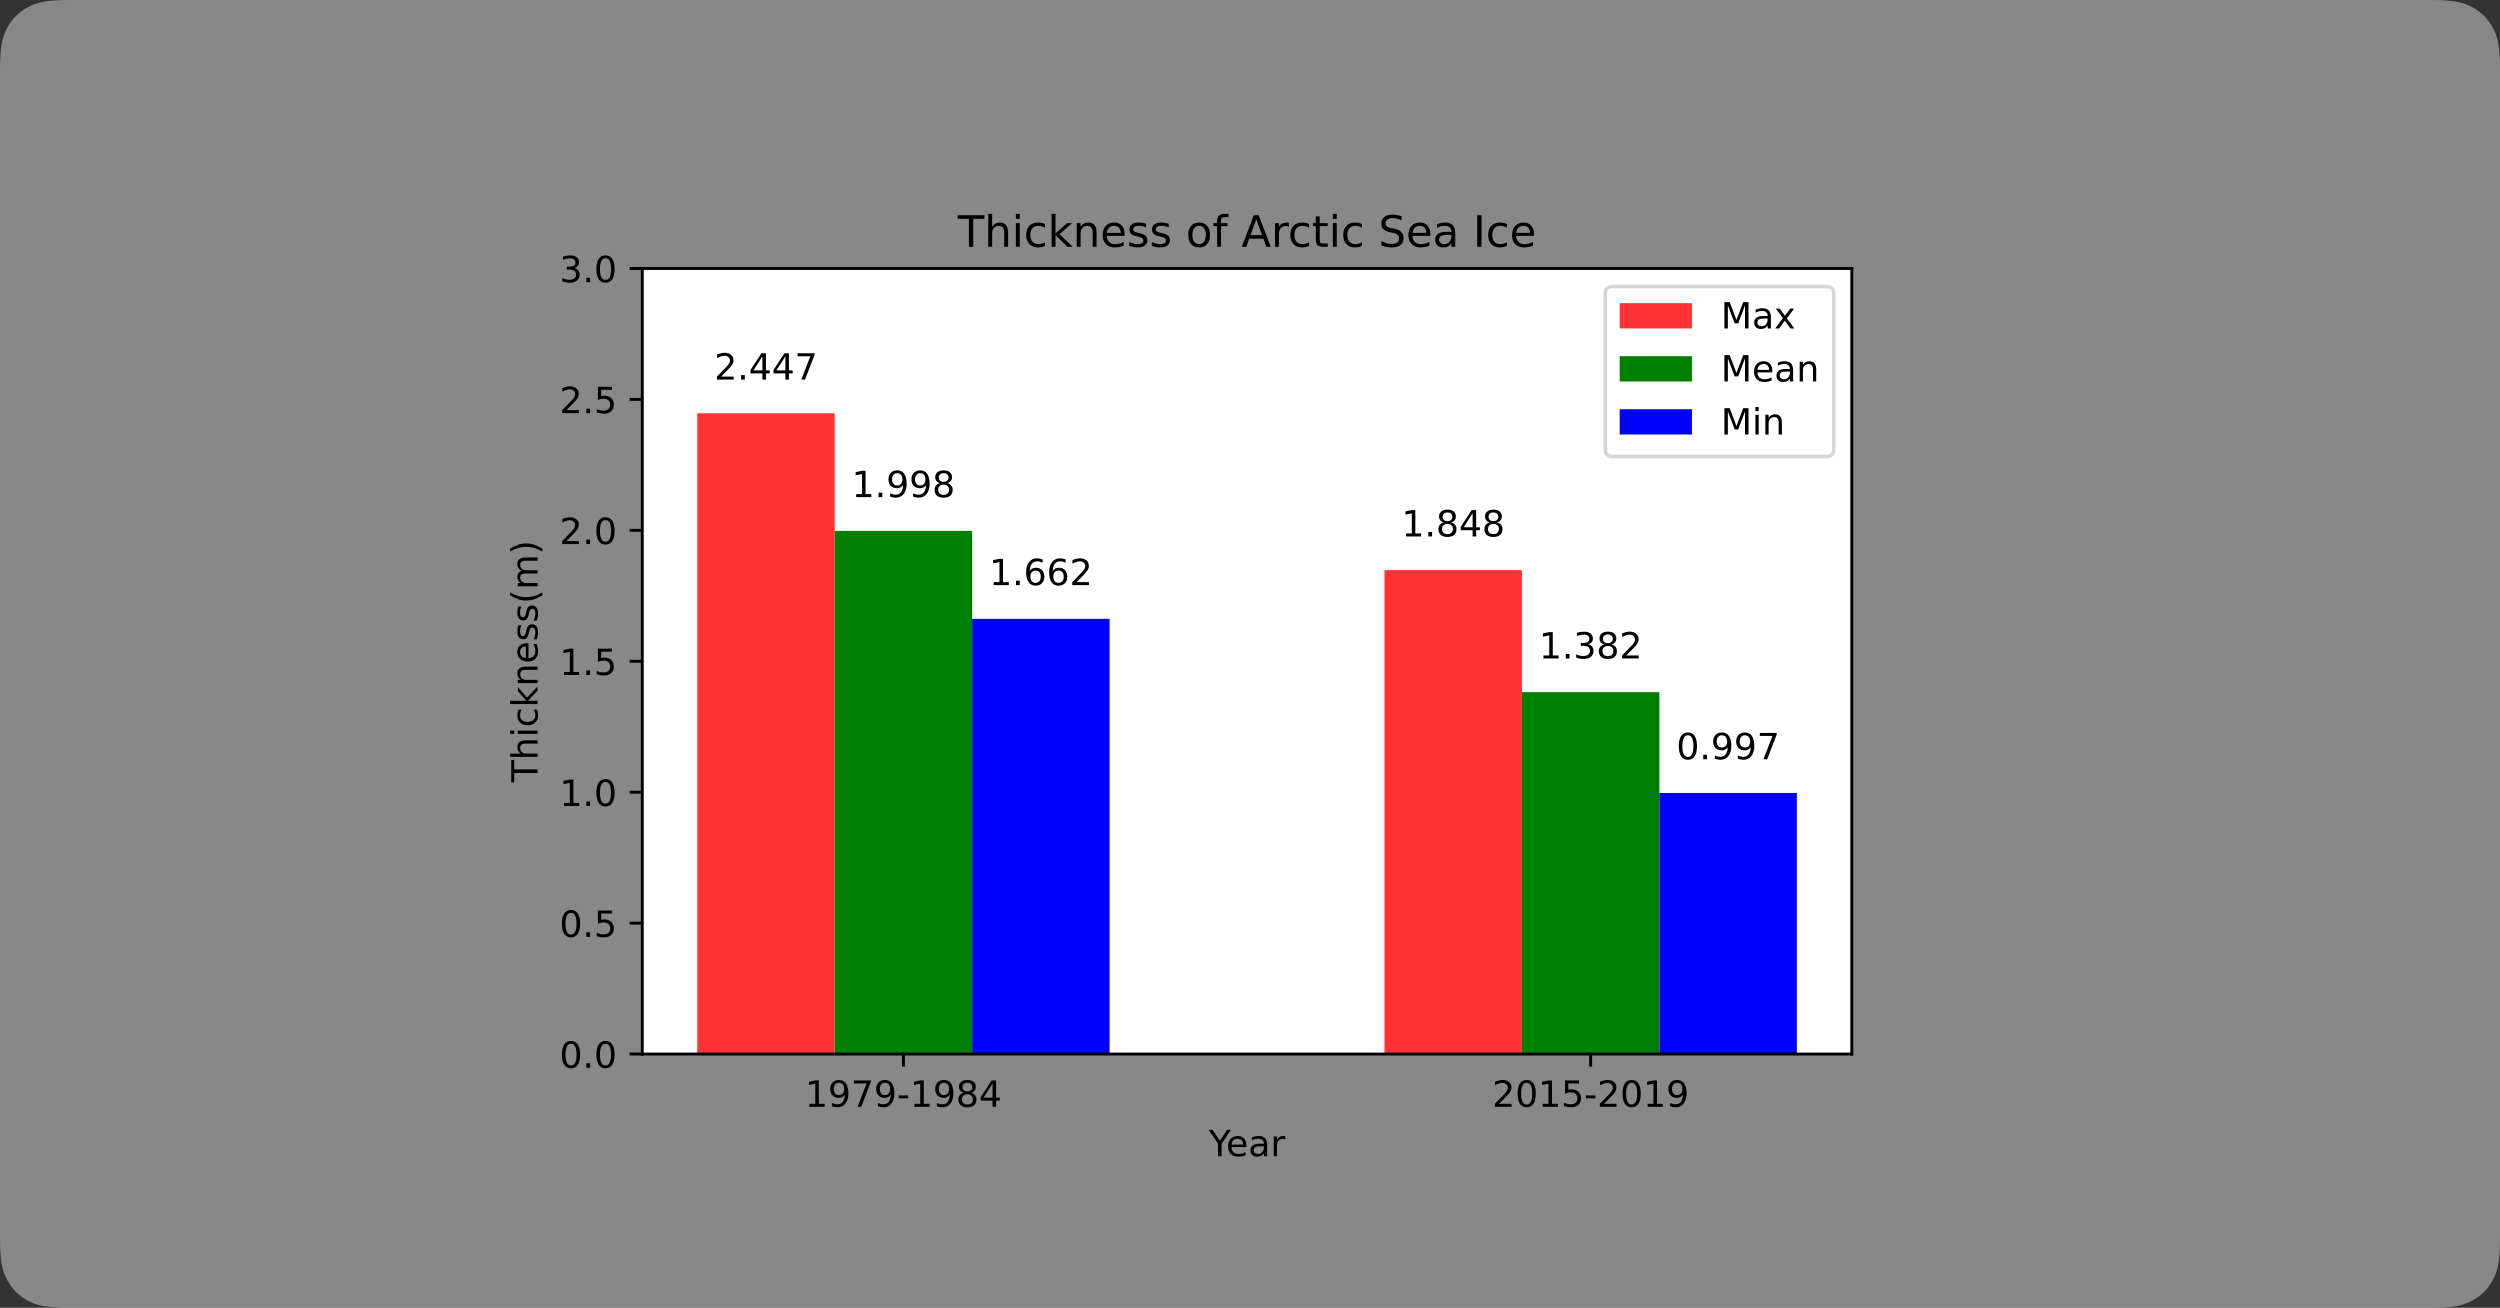 <?xml version="1.0" encoding="UTF-8"?>
<svg width="692px" height="362px" viewBox="0 0 692 362" version="1.1" xmlns="http://www.w3.org/2000/svg" xmlns:xlink="http://www.w3.org/1999/xlink">
    <rect x="0" y="0" width="692" height="362" fill="#333333" stroke="none"/>
    <title>Group 4@1.5x</title>
    <g id="Page-1" stroke="none" stroke-width="1" fill="none" fill-rule="evenodd">
        <g id="Group-4">
            <path d="M19.229,-7.76880231e-16 L672.771,7.76880231e-16 C679.457,-4.51389787e-16 681.882,0.696 684.326,2.003 C686.771,3.311 688.689,5.229 689.997,7.674 C691.304,10.118 692,12.543 692,19.229 L692,342.771 C692,349.457 691.304,351.882 689.997,354.326 C688.689,356.771 686.771,358.689 684.326,359.997 C681.882,361.304 679.457,362 672.771,362 L19.229,362 C12.543,362 10.118,361.304 7.674,359.997 C5.229,358.689 3.311,356.771 2.003,354.326 C0.696,351.882 3.00926524e-16,349.457 -5.17920154e-16,342.771 L5.17920154e-16,19.229 C-3.00926524e-16,12.543 0.696,10.118 2.003,7.674 C3.311,5.229 5.229,3.311 7.674,2.003 C10.118,0.696 12.543,4.51389787e-16 19.229,-7.76880231e-16 Z" id="Rectangle" fill-opacity="0.45" fill="#F1F1F1"></path>
            <g id="20200709-output_19_0" transform="translate(134, 8)">
                <g id="patch_1" transform="translate(0, 44)">
                    <polygon id="Path" points="0 277.314 385.781 277.314 385.781 0 0 0"></polygon>
                </g>
                <g id="axes_1" transform="translate(7, 0)">
                    <g id="patch_2" transform="translate(36, 66)" fill="#FFFFFF" fill-rule="nonzero">
                        <polygon id="Path" points="0.781 217.758 335.581 217.758 335.581 0.318 0.781 0.318"></polygon>
                    </g>
                    <g id="patch_3" transform="translate(52, 106)" fill="#FF0000" fill-rule="nonzero" opacity="0.8">
                        <polygon id="Path" points="-0.001 177.758 38.045 177.758 38.045 0.4 -0.001 0.4"></polygon>
                    </g>
                    <g id="patch_4" transform="translate(242, 149)" fill="#FF0000" fill-rule="nonzero" opacity="0.8">
                        <polygon id="Path" points="0.227 134.758 38.272 134.758 38.272 0.815 0.227 0.815"></polygon>
                    </g>
                    <g id="patch_5" transform="translate(90, 138)" fill="#008000" fill-rule="nonzero">
                        <polygon id="Path" points="0.045 145.758 38.09 145.758 38.09 0.943 0.045 0.943"></polygon>
                    </g>
                    <g id="patch_6" transform="translate(280, 183)" fill="#008000" fill-rule="nonzero">
                        <polygon id="Path" points="0.272 100.758 38.318 100.758 38.318 0.591 0.272 0.591"></polygon>
                    </g>
                    <g id="patch_7" transform="translate(128, 163)" fill="#0000FF" fill-rule="nonzero">
                        <polygon id="Path" points="0.09 120.758 38.136 120.758 38.136 0.296 0.09 0.296"></polygon>
                    </g>
                    <g id="patch_8" transform="translate(318, 211)" fill="#0000FF" fill-rule="nonzero">
                        <polygon id="Path" points="0.318 72.758 38.363 72.758 38.363 0.496 0.318 0.496"></polygon>
                    </g>
                    <g id="matplotlib.axis_1" transform="translate(82, 283)" fill="#000000" fill-rule="nonzero">
                        <g id="xtick_1">
                            <g id="line2d_1" transform="translate(26, 0)" stroke="#000000" stroke-width="0.8">
                                <g id="m85b90453aa-link" transform="translate(0.068, 0.758)">
                                    <line x1="1" y1="0" x2="1" y2="3.5" id="m85b90453aa"></line>
                                </g>
                            </g>
                            <g id="text_1" transform="translate(0, 7)">
                                <g id="Group" transform="translate(27.364, 4.707) scale(-1, 1) rotate(-180) translate(-27.364, -4.707) translate(0.814, 0.857)">
                                    <g id="DejaVuSans-49-link" transform="translate(0, 0.2)">
                                        <polygon id="DejaVuSans-49" points="0.241 0.83 1.852 0.83 1.852 6.392 0.098 6.041 0.098 6.939 1.842 7.291 2.828 7.291 2.828 0.83 4.439 0.83 4.439 0 0.241 0"></polygon>
                                    </g>
                                    <g id="DejaVuSans-57-link" transform="translate(5.962, 0)">
                                        <path d="M0.498,0.352 L0.498,1.25 C0.746,1.132 0.997,1.043 1.25,0.981 C1.504,0.92 1.754,0.889 1.998,0.889 C2.649,0.889 3.146,1.108 3.489,1.545 C3.833,1.983 4.029,2.648 4.078,3.541 C3.89,3.26 3.65,3.045 3.359,2.895 C3.07,2.745 2.749,2.67 2.398,2.67 C1.669,2.67 1.092,2.891 0.667,3.331 C0.242,3.773 0.03,4.377 0.03,5.142 C0.03,5.89 0.251,6.49 0.694,6.942 C1.136,7.395 1.726,7.622 2.461,7.622 C3.305,7.622 3.948,7.298 4.392,6.652 C4.837,6.006 5.059,5.068 5.059,3.837 C5.059,2.689 4.786,1.771 4.241,1.086 C3.696,0.401 2.963,0.058 2.042,0.058 C1.794,0.058 1.543,0.082 1.289,0.131 C1.036,0.18 0.772,0.254 0.498,0.352 Z M2.461,3.442 C2.904,3.442 3.254,3.593 3.513,3.895 C3.772,4.198 3.902,4.614 3.902,5.142 C3.902,5.666 3.772,6.08 3.513,6.384 C3.254,6.689 2.904,6.841 2.461,6.841 C2.018,6.841 1.668,6.689 1.409,6.384 C1.151,6.08 1.022,5.666 1.022,5.142 C1.022,4.614 1.151,4.198 1.409,3.895 C1.668,3.593 2.018,3.442 2.461,3.442 Z" id="DejaVuSans-57"></path>
                                    </g>
                                    <g id="DejaVuSans-55-link" transform="translate(12.525, 0.2)">
                                        <polygon id="DejaVuSans-55" points="0.02 7.291 4.708 7.291 4.708 6.87 2.061 0 1.031 0 3.522 6.459 0.02 6.459"></polygon>
                                    </g>
                                    <g id="DejaVuSans-57-link" transform="translate(18.687, 0)">
                                        <path d="M0.498,0.352 L0.498,1.25 C0.746,1.132 0.997,1.043 1.25,0.981 C1.504,0.92 1.754,0.889 1.998,0.889 C2.649,0.889 3.146,1.108 3.489,1.545 C3.833,1.983 4.029,2.648 4.078,3.541 C3.89,3.26 3.65,3.045 3.359,2.895 C3.07,2.745 2.749,2.67 2.398,2.67 C1.669,2.67 1.092,2.891 0.667,3.331 C0.242,3.773 0.03,4.377 0.03,5.142 C0.03,5.89 0.251,6.49 0.694,6.942 C1.136,7.395 1.726,7.622 2.461,7.622 C3.305,7.622 3.948,7.298 4.392,6.652 C4.837,6.006 5.059,5.068 5.059,3.837 C5.059,2.689 4.786,1.771 4.241,1.086 C3.696,0.401 2.963,0.058 2.042,0.058 C1.794,0.058 1.543,0.082 1.289,0.131 C1.036,0.18 0.772,0.254 0.498,0.352 Z M2.461,3.442 C2.904,3.442 3.254,3.593 3.513,3.895 C3.772,4.198 3.902,4.614 3.902,5.142 C3.902,5.666 3.772,6.08 3.513,6.384 C3.254,6.689 2.904,6.841 2.461,6.841 C2.018,6.841 1.668,6.689 1.409,6.384 C1.151,6.08 1.022,5.666 1.022,5.142 C1.022,4.614 1.151,4.198 1.409,3.895 C1.668,3.593 2.018,3.442 2.461,3.442 Z" id="DejaVuSans-57"></path>
                                    </g>
                                    <g id="DejaVuSans-45-link" transform="translate(24.849, 2.5)">
                                        <polygon id="DejaVuSans-45" points="0.089 0.839 2.72 0.839 2.72 0.039 0.089 0.039"></polygon>
                                    </g>
                                    <g id="DejaVuSans-49-link" transform="translate(29.058, 0.2)">
                                        <polygon id="DejaVuSans-49" points="0.241 0.83 1.852 0.83 1.852 6.392 0.098 6.041 0.098 6.939 1.842 7.291 2.828 7.291 2.828 0.83 4.439 0.83 4.439 0 0.241 0"></polygon>
                                    </g>
                                    <g id="DejaVuSans-57-link" transform="translate(35.02, 0)">
                                        <path d="M0.498,0.352 L0.498,1.25 C0.746,1.132 0.997,1.043 1.25,0.981 C1.504,0.92 1.754,0.889 1.998,0.889 C2.649,0.889 3.146,1.108 3.489,1.545 C3.833,1.983 4.029,2.648 4.078,3.541 C3.89,3.26 3.65,3.045 3.359,2.895 C3.07,2.745 2.749,2.67 2.398,2.67 C1.669,2.67 1.092,2.891 0.667,3.331 C0.242,3.773 0.03,4.377 0.03,5.142 C0.03,5.89 0.251,6.49 0.694,6.942 C1.136,7.395 1.726,7.622 2.461,7.622 C3.305,7.622 3.948,7.298 4.392,6.652 C4.837,6.006 5.059,5.068 5.059,3.837 C5.059,2.689 4.786,1.771 4.241,1.086 C3.696,0.401 2.963,0.058 2.042,0.058 C1.794,0.058 1.543,0.082 1.289,0.131 C1.036,0.18 0.772,0.254 0.498,0.352 Z M2.461,3.442 C2.904,3.442 3.254,3.593 3.513,3.895 C3.772,4.198 3.902,4.614 3.902,5.142 C3.902,5.666 3.772,6.08 3.513,6.384 C3.254,6.689 2.904,6.841 2.461,6.841 C2.018,6.841 1.668,6.689 1.409,6.384 C1.151,6.08 1.022,5.666 1.022,5.142 C1.022,4.614 1.151,4.198 1.409,3.895 C1.668,3.593 2.018,3.442 2.461,3.442 Z" id="DejaVuSans-57"></path>
                                    </g>
                                    <g id="DejaVuSans-56-link" transform="translate(41.382, 0)">
                                        <path d="M2.578,3.663 C2.109,3.663 1.741,3.537 1.472,3.286 C1.204,3.035 1.07,2.69 1.07,2.252 C1.07,1.812 1.204,1.467 1.472,1.216 C1.741,0.965 2.109,0.839 2.578,0.839 C3.047,0.839 3.416,0.965 3.686,1.217 C3.957,1.47 4.092,1.815 4.092,2.252 C4.092,2.69 3.958,3.035 3.689,3.286 C3.421,3.537 3.051,3.663 2.578,3.663 Z M1.592,4.081 C1.169,4.185 0.84,4.382 0.603,4.672 C0.368,4.963 0.25,5.316 0.25,5.733 C0.25,6.315 0.457,6.776 0.872,7.114 C1.288,7.453 1.856,7.622 2.578,7.622 C3.304,7.622 3.874,7.453 4.287,7.114 C4.701,6.776 4.908,6.315 4.908,5.733 C4.908,5.316 4.79,4.963 4.553,4.672 C4.318,4.382 3.99,4.185 3.57,4.081 C4.045,3.971 4.415,3.754 4.68,3.431 C4.945,3.109 5.078,2.716 5.078,2.252 C5.078,1.544 4.862,1.002 4.431,0.623 C4,0.246 3.382,0.058 2.578,0.058 C1.775,0.058 1.157,0.246 0.725,0.623 C0.294,1.002 0.078,1.544 0.078,2.252 C0.078,2.716 0.211,3.109 0.478,3.431 C0.746,3.754 1.117,3.971 1.592,4.081 Z M1.231,5.639 C1.231,5.262 1.349,4.968 1.584,4.756 C1.821,4.545 2.152,4.439 2.578,4.439 C3.002,4.439 3.333,4.545 3.572,4.756 C3.811,4.968 3.931,5.262 3.931,5.639 C3.931,6.017 3.811,6.312 3.572,6.523 C3.333,6.735 3.002,6.841 2.578,6.841 C2.152,6.841 1.821,6.735 1.584,6.523 C1.349,6.312 1.231,6.017 1.231,5.639 Z" id="DejaVuSans-56"></path>
                                    </g>
                                    <g id="DejaVuSans-52-link" transform="translate(47.545, 0.2)">
                                        <path d="M3.38,6.431 L0.889,2.539 L3.38,2.539 L3.38,6.431 Z M3.12,7.291 L4.361,7.291 L4.361,2.539 L5.402,2.539 L5.402,1.719 L4.361,1.719 L4.361,0 L3.38,0 L3.38,1.719 L0.089,1.719 L0.089,2.67 L3.12,7.291 Z" id="DejaVuSans-52"></path>
                                    </g>
                                </g>
                            </g>
                        </g>
                        <g id="xtick_2" transform="translate(190, 0)">
                            <g id="line2d_2" transform="translate(26, 0)" stroke="#000000" stroke-width="0.8">
                                <g id="m85b90453aa-link" transform="translate(0.295, 0.758)">
                                    <line x1="1" y1="0" x2="1" y2="3.5" id="m85b90453aa"></line>
                                </g>
                            </g>
                            <g id="text_2" transform="translate(0, 7)">
                                <g id="Group" transform="translate(27.341, 4.707) scale(-1, 1) rotate(-180) translate(-27.341, -4.707) translate(0.741, 0.857)">
                                    <g id="DejaVuSans-50-link" transform="translate(0, 0.2)">
                                        <path d="M1.219,0.83 L4.661,0.83 L4.661,0 L0.033,0 L0.033,0.83 C0.407,1.217 0.917,1.737 1.562,2.389 C2.209,3.042 2.616,3.464 2.781,3.653 C3.097,4.007 3.317,4.307 3.442,4.553 C3.568,4.799 3.631,5.041 3.631,5.278 C3.631,5.666 3.495,5.981 3.223,6.225 C2.952,6.47 2.597,6.592 2.161,6.592 C1.852,6.592 1.525,6.539 1.181,6.431 C0.839,6.324 0.472,6.161 0.081,5.942 L0.081,6.939 C0.478,7.098 0.849,7.219 1.194,7.3 C1.54,7.381 1.856,7.422 2.142,7.422 C2.897,7.422 3.499,7.233 3.948,6.855 C4.397,6.478 4.622,5.973 4.622,5.342 C4.622,5.042 4.566,4.758 4.453,4.489 C4.342,4.221 4.138,3.905 3.841,3.541 C3.759,3.446 3.501,3.173 3.064,2.722 C2.629,2.271 2.014,1.64 1.219,0.83 Z" id="DejaVuSans-50"></path>
                                    </g>
                                    <g id="DejaVuSans-48-link" transform="translate(6.262, 0)">
                                        <path d="M2.578,6.841 C2.071,6.841 1.689,6.591 1.433,6.091 C1.178,5.592 1.05,4.841 1.05,3.837 C1.05,2.839 1.178,2.089 1.433,1.589 C1.689,1.089 2.071,0.839 2.578,0.839 C3.09,0.839 3.473,1.089 3.728,1.589 C3.984,2.089 4.112,2.839 4.112,3.837 C4.112,4.841 3.984,5.592 3.728,6.091 C3.473,6.591 3.09,6.841 2.578,6.841 Z M2.578,7.622 C3.396,7.622 4.02,7.298 4.452,6.652 C4.883,6.006 5.098,5.068 5.098,3.837 C5.098,2.61 4.883,1.673 4.452,1.027 C4.02,0.381 3.396,0.058 2.578,0.058 C1.761,0.058 1.137,0.381 0.706,1.027 C0.275,1.673 0.059,2.61 0.059,3.837 C0.059,5.068 0.275,6.006 0.706,6.652 C1.137,7.298 1.761,7.622 2.578,7.622 Z" id="DejaVuSans-48"></path>
                                    </g>
                                    <g id="DejaVuSans-49-link" transform="translate(13.025, 0.2)">
                                        <polygon id="DejaVuSans-49" points="0.241 0.83 1.852 0.83 1.852 6.392 0.098 6.041 0.098 6.939 1.842 7.291 2.828 7.291 2.828 0.83 4.439 0.83 4.439 0 0.241 0"></polygon>
                                    </g>
                                    <g id="DejaVuSans-53-link" transform="translate(19.087, 0)">
                                        <path d="M0.38,7.491 L4.252,7.491 L4.252,6.659 L1.283,6.659 L1.283,4.873 C1.426,4.922 1.568,4.959 1.711,4.983 C1.855,5.007 1.998,5.019 2.142,5.019 C2.956,5.019 3.6,4.796 4.075,4.35 C4.551,3.904 4.789,3.301 4.789,2.539 C4.789,1.755 4.545,1.145 4.056,0.709 C3.568,0.275 2.879,0.058 1.991,0.058 C1.684,0.058 1.372,0.084 1.055,0.136 C0.738,0.188 0.41,0.266 0.072,0.37 L0.072,1.363 C0.365,1.203 0.667,1.084 0.98,1.006 C1.292,0.928 1.622,0.889 1.97,0.889 C2.534,0.889 2.98,1.037 3.308,1.333 C3.637,1.629 3.802,2.031 3.802,2.539 C3.802,3.046 3.637,3.448 3.308,3.744 C2.98,4.041 2.534,4.189 1.97,4.189 C1.707,4.189 1.444,4.16 1.181,4.102 C0.92,4.043 0.653,3.952 0.38,3.828 L0.38,7.491 Z" id="DejaVuSans-53"></path>
                                    </g>
                                    <g id="DejaVuSans-45-link" transform="translate(25.149, 2.5)">
                                        <polygon id="DejaVuSans-45" points="0.089 0.839 2.72 0.839 2.72 0.039 0.089 0.039"></polygon>
                                    </g>
                                    <g id="DejaVuSans-50-link" transform="translate(29.058, 0.2)">
                                        <path d="M1.219,0.83 L4.661,0.83 L4.661,0 L0.033,0 L0.033,0.83 C0.407,1.217 0.917,1.737 1.562,2.389 C2.209,3.042 2.616,3.464 2.781,3.653 C3.097,4.007 3.317,4.307 3.442,4.553 C3.568,4.799 3.631,5.041 3.631,5.278 C3.631,5.666 3.495,5.981 3.223,6.225 C2.952,6.47 2.597,6.592 2.161,6.592 C1.852,6.592 1.525,6.539 1.181,6.431 C0.839,6.324 0.472,6.161 0.081,5.942 L0.081,6.939 C0.478,7.098 0.849,7.219 1.194,7.3 C1.54,7.381 1.856,7.422 2.142,7.422 C2.897,7.422 3.499,7.233 3.948,6.855 C4.397,6.478 4.622,5.973 4.622,5.342 C4.622,5.042 4.566,4.758 4.453,4.489 C4.342,4.221 4.138,3.905 3.841,3.541 C3.759,3.446 3.501,3.173 3.064,2.722 C2.629,2.271 2.014,1.64 1.219,0.83 Z" id="DejaVuSans-50"></path>
                                    </g>
                                    <g id="DejaVuSans-48-link" transform="translate(35.32, 0)">
                                        <path d="M2.578,6.841 C2.071,6.841 1.689,6.591 1.433,6.091 C1.178,5.592 1.05,4.841 1.05,3.837 C1.05,2.839 1.178,2.089 1.433,1.589 C1.689,1.089 2.071,0.839 2.578,0.839 C3.09,0.839 3.473,1.089 3.728,1.589 C3.984,2.089 4.112,2.839 4.112,3.837 C4.112,4.841 3.984,5.592 3.728,6.091 C3.473,6.591 3.09,6.841 2.578,6.841 Z M2.578,7.622 C3.396,7.622 4.02,7.298 4.452,6.652 C4.883,6.006 5.098,5.068 5.098,3.837 C5.098,2.61 4.883,1.673 4.452,1.027 C4.02,0.381 3.396,0.058 2.578,0.058 C1.761,0.058 1.137,0.381 0.706,1.027 C0.275,1.673 0.059,2.61 0.059,3.837 C0.059,5.068 0.275,6.006 0.706,6.652 C1.137,7.298 1.761,7.622 2.578,7.622 Z" id="DejaVuSans-48"></path>
                                    </g>
                                    <g id="DejaVuSans-49-link" transform="translate(42.082, 0.2)">
                                        <polygon id="DejaVuSans-49" points="0.241 0.83 1.852 0.83 1.852 6.392 0.098 6.041 0.098 6.939 1.842 7.291 2.828 7.291 2.828 0.83 4.439 0.83 4.439 0 0.241 0"></polygon>
                                    </g>
                                    <g id="DejaVuSans-57-link" transform="translate(48.045, 0)">
                                        <path d="M0.498,0.352 L0.498,1.25 C0.746,1.132 0.997,1.043 1.25,0.981 C1.504,0.92 1.754,0.889 1.998,0.889 C2.649,0.889 3.146,1.108 3.489,1.545 C3.833,1.983 4.029,2.648 4.078,3.541 C3.89,3.26 3.65,3.045 3.359,2.895 C3.07,2.745 2.749,2.67 2.398,2.67 C1.669,2.67 1.092,2.891 0.667,3.331 C0.242,3.773 0.03,4.377 0.03,5.142 C0.03,5.89 0.251,6.49 0.694,6.942 C1.136,7.395 1.726,7.622 2.461,7.622 C3.305,7.622 3.948,7.298 4.392,6.652 C4.837,6.006 5.059,5.068 5.059,3.837 C5.059,2.689 4.786,1.771 4.241,1.086 C3.696,0.401 2.963,0.058 2.042,0.058 C1.794,0.058 1.543,0.082 1.289,0.131 C1.036,0.18 0.772,0.254 0.498,0.352 Z M2.461,3.442 C2.904,3.442 3.254,3.593 3.513,3.895 C3.772,4.198 3.902,4.614 3.902,5.142 C3.902,5.666 3.772,6.08 3.513,6.384 C3.254,6.689 2.904,6.841 2.461,6.841 C2.018,6.841 1.668,6.689 1.409,6.384 C1.151,6.08 1.022,5.666 1.022,5.142 C1.022,4.614 1.151,4.198 1.409,3.895 C1.668,3.593 2.018,3.442 2.461,3.442 Z" id="DejaVuSans-57"></path>
                                    </g>
                                </g>
                            </g>
                        </g>
                        <g id="text_3" transform="translate(111, 21)">
                            <g id="Group" transform="translate(11.194, 4.485) scale(-1, 1) rotate(-180) translate(-11.194, -4.485) translate(0.494, 0.735)">
                                <g id="DejaVuSans-89-link" transform="translate(0, 0.2)">
                                    <polygon id="DejaVuSans-89" points="0.08 7.291 1.141 7.291 3.161 4.292 5.169 7.291 6.228 7.291 3.65 3.472 3.65 0 2.659 0 2.659 3.472"></polygon>
                                </g>
                                <g id="DejaVuSans-101-link" transform="translate(5.383, 0)">
                                    <path d="M5.12,3.159 L5.12,2.72 L0.989,2.72 C1.029,2.102 1.215,1.63 1.548,1.306 C1.882,0.982 2.346,0.82 2.942,0.82 C3.287,0.82 3.621,0.863 3.945,0.947 C4.269,1.031 4.591,1.158 4.911,1.328 L4.911,0.478 C4.588,0.342 4.257,0.237 3.919,0.166 C3.58,0.094 3.237,0.058 2.889,0.058 C2.016,0.058 1.325,0.311 0.816,0.819 C0.306,1.327 0.052,2.015 0.052,2.881 C0.052,3.776 0.293,4.486 0.777,5.011 C1.26,5.537 1.912,5.8 2.733,5.8 C3.468,5.8 4.05,5.563 4.478,5.089 C4.906,4.616 5.12,3.973 5.12,3.159 Z M4.222,3.423 C4.216,3.914 4.078,4.306 3.809,4.598 C3.541,4.892 3.185,5.039 2.742,5.039 C2.241,5.039 1.84,4.897 1.539,4.614 C1.238,4.331 1.065,3.932 1.019,3.417 L4.222,3.423 Z" id="DejaVuSans-101"></path>
                                </g>
                                <g id="DejaVuSans-97-link" transform="translate(11.636, 0)">
                                    <path d="M2.828,2.948 C2.102,2.948 1.599,2.866 1.319,2.7 C1.039,2.534 0.898,2.251 0.898,1.85 C0.898,1.531 1.004,1.278 1.214,1.091 C1.424,0.904 1.71,0.811 2.07,0.811 C2.569,0.811 2.969,0.988 3.27,1.341 C3.571,1.694 3.722,2.163 3.722,2.748 L3.722,2.948 L2.828,2.948 Z M4.62,3.32 L4.62,0.2 L3.722,0.2 L3.722,1.03 C3.517,0.698 3.261,0.454 2.955,0.295 C2.648,0.137 2.274,0.058 1.831,0.058 C1.272,0.058 0.827,0.215 0.495,0.53 C0.165,0.844 1.42108547e-15,1.265 1.42108547e-15,1.792 C1.42108547e-15,2.407 0.206,2.87 0.617,3.183 C1.03,3.495 1.644,3.652 2.461,3.652 L3.722,3.652 L3.722,3.741 C3.722,4.154 3.586,4.474 3.314,4.7 C3.042,4.926 2.66,5.039 2.169,5.039 C1.856,5.039 1.552,5.002 1.255,4.927 C0.959,4.852 0.674,4.739 0.402,4.589 L0.402,5.42 C0.73,5.547 1.048,5.642 1.358,5.705 C1.667,5.768 1.968,5.8 2.261,5.8 C3.053,5.8 3.644,5.595 4.034,5.184 C4.425,4.775 4.62,4.154 4.62,3.32 Z" id="DejaVuSans-97"></path>
                                </g>
                                <g id="DejaVuSans-114-link" transform="translate(18.064, 0.2)">
                                    <path d="M3.211,4.63 C3.11,4.688 3,4.731 2.881,4.758 C2.763,4.786 2.632,4.8 2.489,4.8 C1.981,4.8 1.591,4.635 1.319,4.305 C1.047,3.974 0.911,3.5 0.911,2.881 L0.911,0 L0.008,0 L0.008,5.469 L0.911,5.469 L0.911,4.619 C1.101,4.951 1.346,5.197 1.648,5.358 C1.952,5.519 2.32,5.6 2.753,5.6 C2.815,5.6 2.883,5.596 2.958,5.588 C3.033,5.58 3.116,5.568 3.206,5.552 L3.211,4.63 Z" id="DejaVuSans-114"></path>
                                </g>
                            </g>
                        </g>
                    </g>
                    <g id="matplotlib.axis_2" transform="translate(0, 62)" fill="#000000" fill-rule="nonzero">
                        <g id="ytick_1" transform="translate(14, 218)">
                            <g id="line2d_3" transform="translate(18, 2)" stroke="#000000" stroke-width="0.8">
                                <g id="m7154093348-link" transform="translate(0.781, 0.758)">
                                    <line x1="4" y1="1" x2="0.5" y2="1" id="m7154093348"></line>
                                </g>
                            </g>
                            <g id="Group" transform="translate(7.828, 3.907) scale(-1, 1) rotate(-180) translate(-7.828, -3.907) translate(0.478, 0.057)">
                                <g id="DejaVuSans-48-link">
                                    <path d="M2.578,6.841 C2.071,6.841 1.689,6.591 1.433,6.091 C1.178,5.592 1.05,4.841 1.05,3.837 C1.05,2.839 1.178,2.089 1.433,1.589 C1.689,1.089 2.071,0.839 2.578,0.839 C3.09,0.839 3.473,1.089 3.728,1.589 C3.984,2.089 4.112,2.839 4.112,3.837 C4.112,4.841 3.984,5.592 3.728,6.091 C3.473,6.591 3.09,6.841 2.578,6.841 Z M2.578,7.622 C3.396,7.622 4.02,7.298 4.452,6.652 C4.883,6.006 5.098,5.068 5.098,3.837 C5.098,2.61 4.883,1.673 4.452,1.027 C4.02,0.381 3.396,0.058 2.578,0.058 C1.761,0.058 1.137,0.381 0.706,1.027 C0.275,1.673 0.059,2.61 0.059,3.837 C0.059,5.068 0.275,6.006 0.706,6.652 C1.137,7.298 1.761,7.622 2.578,7.622 Z" id="DejaVuSans-48"></path>
                                </g>
                                <g id="DejaVuSans-46-link" transform="translate(6.762, 0.2)">
                                    <polygon id="DejaVuSans-46" points="0.069 1.241 1.1 1.241 1.1 0 0.069 0"></polygon>
                                </g>
                                <g id="DejaVuSans-48-link" transform="translate(9.541, 0)">
                                    <path d="M2.578,6.841 C2.071,6.841 1.689,6.591 1.433,6.091 C1.178,5.592 1.05,4.841 1.05,3.837 C1.05,2.839 1.178,2.089 1.433,1.589 C1.689,1.089 2.071,0.839 2.578,0.839 C3.09,0.839 3.473,1.089 3.728,1.589 C3.984,2.089 4.112,2.839 4.112,3.837 C4.112,4.841 3.984,5.592 3.728,6.091 C3.473,6.591 3.09,6.841 2.578,6.841 Z M2.578,7.622 C3.396,7.622 4.02,7.298 4.452,6.652 C4.883,6.006 5.098,5.068 5.098,3.837 C5.098,2.61 4.883,1.673 4.452,1.027 C4.02,0.381 3.396,0.058 2.578,0.058 C1.761,0.058 1.137,0.381 0.706,1.027 C0.275,1.673 0.059,2.61 0.059,3.837 C0.059,5.068 0.275,6.006 0.706,6.652 C1.137,7.298 1.761,7.622 2.578,7.622 Z" id="DejaVuSans-48"></path>
                                </g>
                            </g>
                        </g>
                        <g id="ytick_2" transform="translate(14, 181)">
                            <g id="line2d_4" transform="translate(18, 3)" stroke="#000000" stroke-width="0.8">
                                <g id="m7154093348-link" transform="translate(0.781, 0.518)">
                                    <line x1="4" y1="1" x2="0.5" y2="1" id="m7154093348"></line>
                                </g>
                            </g>
                            <g id="Group" transform="translate(7.728, 4.667) scale(-1, 1) rotate(-180) translate(-7.728, -4.667) translate(0.478, 0.817)">
                                <g id="DejaVuSans-48-link">
                                    <path d="M2.578,6.841 C2.071,6.841 1.689,6.591 1.433,6.091 C1.178,5.592 1.05,4.841 1.05,3.837 C1.05,2.839 1.178,2.089 1.433,1.589 C1.689,1.089 2.071,0.839 2.578,0.839 C3.09,0.839 3.473,1.089 3.728,1.589 C3.984,2.089 4.112,2.839 4.112,3.837 C4.112,4.841 3.984,5.592 3.728,6.091 C3.473,6.591 3.09,6.841 2.578,6.841 Z M2.578,7.622 C3.396,7.622 4.02,7.298 4.452,6.652 C4.883,6.006 5.098,5.068 5.098,3.837 C5.098,2.61 4.883,1.673 4.452,1.027 C4.02,0.381 3.396,0.058 2.578,0.058 C1.761,0.058 1.137,0.381 0.706,1.027 C0.275,1.673 0.059,2.61 0.059,3.837 C0.059,5.068 0.275,6.006 0.706,6.652 C1.137,7.298 1.761,7.622 2.578,7.622 Z" id="DejaVuSans-48"></path>
                                </g>
                                <g id="DejaVuSans-46-link" transform="translate(6.762, 0.2)">
                                    <polygon id="DejaVuSans-46" points="0.069 1.241 1.1 1.241 1.1 0 0.069 0"></polygon>
                                </g>
                                <g id="DejaVuSans-53-link" transform="translate(9.641, 0)">
                                    <path d="M0.38,7.491 L4.252,7.491 L4.252,6.659 L1.283,6.659 L1.283,4.873 C1.426,4.922 1.568,4.959 1.711,4.983 C1.855,5.007 1.998,5.019 2.142,5.019 C2.956,5.019 3.6,4.796 4.075,4.35 C4.551,3.904 4.789,3.301 4.789,2.539 C4.789,1.755 4.545,1.145 4.056,0.709 C3.568,0.275 2.879,0.058 1.991,0.058 C1.684,0.058 1.372,0.084 1.055,0.136 C0.738,0.188 0.41,0.266 0.072,0.37 L0.072,1.363 C0.365,1.203 0.667,1.084 0.98,1.006 C1.292,0.928 1.622,0.889 1.97,0.889 C2.534,0.889 2.98,1.037 3.308,1.333 C3.637,1.629 3.802,2.031 3.802,2.539 C3.802,3.046 3.637,3.448 3.308,3.744 C2.98,4.041 2.534,4.189 1.97,4.189 C1.707,4.189 1.444,4.16 1.181,4.102 C0.92,4.043 0.653,3.952 0.38,3.828 L0.38,7.491 Z" id="DejaVuSans-53"></path>
                                </g>
                            </g>
                        </g>
                        <g id="ytick_3" transform="translate(14, 145)">
                            <g id="line2d_5" transform="translate(18, 3)" stroke="#000000" stroke-width="0.8">
                                <g id="m7154093348-link" transform="translate(0.781, 0.278)">
                                    <line x1="4" y1="1" x2="0.5" y2="1" id="m7154093348"></line>
                                </g>
                            </g>
                            <g id="Group" transform="translate(8.028, 4.427) scale(-1, 1) rotate(-180) translate(-8.028, -4.427) translate(0.878, 0.577)">
                                <g id="DejaVuSans-49-link" transform="translate(0, 0.2)">
                                    <polygon id="DejaVuSans-49" points="0.241 0.83 1.852 0.83 1.852 6.392 0.098 6.041 0.098 6.939 1.842 7.291 2.828 7.291 2.828 0.83 4.439 0.83 4.439 0 0.241 0"></polygon>
                                </g>
                                <g id="DejaVuSans-46-link" transform="translate(6.362, 0.2)">
                                    <polygon id="DejaVuSans-46" points="0.069 1.241 1.1 1.241 1.1 0 0.069 0"></polygon>
                                </g>
                                <g id="DejaVuSans-48-link" transform="translate(9.141, 0)">
                                    <path d="M2.578,6.841 C2.071,6.841 1.689,6.591 1.433,6.091 C1.178,5.592 1.05,4.841 1.05,3.837 C1.05,2.839 1.178,2.089 1.433,1.589 C1.689,1.089 2.071,0.839 2.578,0.839 C3.09,0.839 3.473,1.089 3.728,1.589 C3.984,2.089 4.112,2.839 4.112,3.837 C4.112,4.841 3.984,5.592 3.728,6.091 C3.473,6.591 3.09,6.841 2.578,6.841 Z M2.578,7.622 C3.396,7.622 4.02,7.298 4.452,6.652 C4.883,6.006 5.098,5.068 5.098,3.837 C5.098,2.61 4.883,1.673 4.452,1.027 C4.02,0.381 3.396,0.058 2.578,0.058 C1.761,0.058 1.137,0.381 0.706,1.027 C0.275,1.673 0.059,2.61 0.059,3.837 C0.059,5.068 0.275,6.006 0.706,6.652 C1.137,7.298 1.761,7.622 2.578,7.622 Z" id="DejaVuSans-48"></path>
                                </g>
                            </g>
                        </g>
                        <g id="ytick_4" transform="translate(14, 109)">
                            <g id="line2d_6" transform="translate(18, 3)" stroke="#000000" stroke-width="0.8">
                                <g id="m7154093348-link" transform="translate(0.781, 0.038)">
                                    <line x1="4" y1="1" x2="0.5" y2="1" id="m7154093348"></line>
                                </g>
                            </g>
                            <g id="Group" transform="translate(7.928, 4.287) scale(-1, 1) rotate(-180) translate(-7.928, -4.287) translate(0.878, 0.537)">
                                <g id="DejaVuSans-49-link" transform="translate(0, 0.2)">
                                    <polygon id="DejaVuSans-49" points="0.241 0.83 1.852 0.83 1.852 6.392 0.098 6.041 0.098 6.939 1.842 7.291 2.828 7.291 2.828 0.83 4.439 0.83 4.439 0 0.241 0"></polygon>
                                </g>
                                <g id="DejaVuSans-46-link" transform="translate(6.362, 0.2)">
                                    <polygon id="DejaVuSans-46" points="0.069 1.241 1.1 1.241 1.1 0 0.069 0"></polygon>
                                </g>
                                <g id="DejaVuSans-53-link" transform="translate(9.241, 0)">
                                    <path d="M0.38,7.491 L4.252,7.491 L4.252,6.659 L1.283,6.659 L1.283,4.873 C1.426,4.922 1.568,4.959 1.711,4.983 C1.855,5.007 1.998,5.019 2.142,5.019 C2.956,5.019 3.6,4.796 4.075,4.35 C4.551,3.904 4.789,3.301 4.789,2.539 C4.789,1.755 4.545,1.145 4.056,0.709 C3.568,0.275 2.879,0.058 1.991,0.058 C1.684,0.058 1.372,0.084 1.055,0.136 C0.738,0.188 0.41,0.266 0.072,0.37 L0.072,1.363 C0.365,1.203 0.667,1.084 0.98,1.006 C1.292,0.928 1.622,0.889 1.97,0.889 C2.534,0.889 2.98,1.037 3.308,1.333 C3.637,1.629 3.802,2.031 3.802,2.539 C3.802,3.046 3.637,3.448 3.308,3.744 C2.98,4.041 2.534,4.189 1.97,4.189 C1.707,4.189 1.444,4.16 1.181,4.102 C0.92,4.043 0.653,3.952 0.38,3.828 L0.38,7.491 Z" id="DejaVuSans-53"></path>
                                </g>
                            </g>
                        </g>
                        <g id="ytick_5" transform="translate(14, 73)">
                            <g id="line2d_7" transform="translate(18, 2)" stroke="#000000" stroke-width="0.8">
                                <g id="m7154093348-link" transform="translate(0.781, 0.798)">
                                    <line x1="4" y1="1" x2="0.5" y2="1" id="m7154093348"></line>
                                </g>
                            </g>
                            <g id="Group" transform="translate(7.878, 3.947) scale(-1, 1) rotate(-180) translate(-7.878, -3.947) translate(0.578, 0.097)">
                                <g id="DejaVuSans-50-link" transform="translate(0, 0.2)">
                                    <path d="M1.219,0.83 L4.661,0.83 L4.661,0 L0.033,0 L0.033,0.83 C0.407,1.217 0.917,1.737 1.562,2.389 C2.209,3.042 2.616,3.464 2.781,3.653 C3.097,4.007 3.317,4.307 3.442,4.553 C3.568,4.799 3.631,5.041 3.631,5.278 C3.631,5.666 3.495,5.981 3.223,6.225 C2.952,6.47 2.597,6.592 2.161,6.592 C1.852,6.592 1.525,6.539 1.181,6.431 C0.839,6.324 0.472,6.161 0.081,5.942 L0.081,6.939 C0.478,7.098 0.849,7.219 1.194,7.3 C1.54,7.381 1.856,7.422 2.142,7.422 C2.897,7.422 3.499,7.233 3.948,6.855 C4.397,6.478 4.622,5.973 4.622,5.342 C4.622,5.042 4.566,4.758 4.453,4.489 C4.342,4.221 4.138,3.905 3.841,3.541 C3.759,3.446 3.501,3.173 3.064,2.722 C2.629,2.271 2.014,1.64 1.219,0.83 Z" id="DejaVuSans-50"></path>
                                </g>
                                <g id="DejaVuSans-46-link" transform="translate(6.662, 0.2)">
                                    <polygon id="DejaVuSans-46" points="0.069 1.241 1.1 1.241 1.1 0 0.069 0"></polygon>
                                </g>
                                <g id="DejaVuSans-48-link" transform="translate(9.441, 0)">
                                    <path d="M2.578,6.841 C2.071,6.841 1.689,6.591 1.433,6.091 C1.178,5.592 1.05,4.841 1.05,3.837 C1.05,2.839 1.178,2.089 1.433,1.589 C1.689,1.089 2.071,0.839 2.578,0.839 C3.09,0.839 3.473,1.089 3.728,1.589 C3.984,2.089 4.112,2.839 4.112,3.837 C4.112,4.841 3.984,5.592 3.728,6.091 C3.473,6.591 3.09,6.841 2.578,6.841 Z M2.578,7.622 C3.396,7.622 4.02,7.298 4.452,6.652 C4.883,6.006 5.098,5.068 5.098,3.837 C5.098,2.61 4.883,1.673 4.452,1.027 C4.02,0.381 3.396,0.058 2.578,0.058 C1.761,0.058 1.137,0.381 0.706,1.027 C0.275,1.673 0.059,2.61 0.059,3.837 C0.059,5.068 0.275,6.006 0.706,6.652 C1.137,7.298 1.761,7.622 2.578,7.622 Z" id="DejaVuSans-48"></path>
                                </g>
                            </g>
                        </g>
                        <g id="ytick_6" transform="translate(14, 36)">
                            <g id="line2d_8" transform="translate(18, 3)" stroke="#000000" stroke-width="0.8">
                                <g id="m7154093348-link" transform="translate(0.781, 0.558)">
                                    <line x1="4" y1="1" x2="0.5" y2="1" id="m7154093348"></line>
                                </g>
                            </g>
                            <g id="Group" transform="translate(7.778, 4.707) scale(-1, 1) rotate(-180) translate(-7.778, -4.707) translate(0.578, 0.857)">
                                <g id="DejaVuSans-50-link" transform="translate(0, 0.2)">
                                    <path d="M1.219,0.83 L4.661,0.83 L4.661,0 L0.033,0 L0.033,0.83 C0.407,1.217 0.917,1.737 1.562,2.389 C2.209,3.042 2.616,3.464 2.781,3.653 C3.097,4.007 3.317,4.307 3.442,4.553 C3.568,4.799 3.631,5.041 3.631,5.278 C3.631,5.666 3.495,5.981 3.223,6.225 C2.952,6.47 2.597,6.592 2.161,6.592 C1.852,6.592 1.525,6.539 1.181,6.431 C0.839,6.324 0.472,6.161 0.081,5.942 L0.081,6.939 C0.478,7.098 0.849,7.219 1.194,7.3 C1.54,7.381 1.856,7.422 2.142,7.422 C2.897,7.422 3.499,7.233 3.948,6.855 C4.397,6.478 4.622,5.973 4.622,5.342 C4.622,5.042 4.566,4.758 4.453,4.489 C4.342,4.221 4.138,3.905 3.841,3.541 C3.759,3.446 3.501,3.173 3.064,2.722 C2.629,2.271 2.014,1.64 1.219,0.83 Z" id="DejaVuSans-50"></path>
                                </g>
                                <g id="DejaVuSans-46-link" transform="translate(6.662, 0.2)">
                                    <polygon id="DejaVuSans-46" points="0.069 1.241 1.1 1.241 1.1 0 0.069 0"></polygon>
                                </g>
                                <g id="DejaVuSans-53-link" transform="translate(9.541, 0)">
                                    <path d="M0.38,7.491 L4.252,7.491 L4.252,6.659 L1.283,6.659 L1.283,4.873 C1.426,4.922 1.568,4.959 1.711,4.983 C1.855,5.007 1.998,5.019 2.142,5.019 C2.956,5.019 3.6,4.796 4.075,4.35 C4.551,3.904 4.789,3.301 4.789,2.539 C4.789,1.755 4.545,1.145 4.056,0.709 C3.568,0.275 2.879,0.058 1.991,0.058 C1.684,0.058 1.372,0.084 1.055,0.136 C0.738,0.188 0.41,0.266 0.072,0.37 L0.072,1.363 C0.365,1.203 0.667,1.084 0.98,1.006 C1.292,0.928 1.622,0.889 1.97,0.889 C2.534,0.889 2.98,1.037 3.308,1.333 C3.637,1.629 3.802,2.031 3.802,2.539 C3.802,3.046 3.637,3.448 3.308,3.744 C2.98,4.041 2.534,4.189 1.97,4.189 C1.707,4.189 1.444,4.16 1.181,4.102 C0.92,4.043 0.653,3.952 0.38,3.828 L0.38,7.491 Z" id="DejaVuSans-53"></path>
                                </g>
                            </g>
                        </g>
                        <g id="ytick_7" transform="translate(14, 0)">
                            <g id="line2d_9" transform="translate(18, 3)" stroke="#000000" stroke-width="0.8">
                                <g id="m7154093348-link" transform="translate(0.781, 0.318)">
                                    <line x1="4" y1="1" x2="0.5" y2="1" id="m7154093348"></line>
                                </g>
                            </g>
                            <g id="Group" transform="translate(7.878, 4.467) scale(-1, 1) rotate(-180) translate(-7.878, -4.467) translate(0.578, 0.617)">
                                <g id="DejaVuSans-51-link">
                                    <path d="M3.358,4.131 C3.83,4.03 4.198,3.82 4.463,3.5 C4.728,3.181 4.861,2.788 4.861,2.319 C4.861,1.6 4.614,1.043 4.119,0.648 C3.624,0.255 2.921,0.058 2.009,0.058 C1.704,0.058 1.39,0.088 1.066,0.148 C0.742,0.209 0.407,0.299 0.062,0.42 L0.062,1.372 C0.335,1.212 0.634,1.092 0.959,1.011 C1.285,0.93 1.626,0.889 1.981,0.889 C2.599,0.889 3.07,1.011 3.394,1.255 C3.718,1.498 3.88,1.853 3.88,2.319 C3.88,2.749 3.729,3.085 3.428,3.327 C3.127,3.569 2.708,3.691 2.172,3.691 L1.322,3.691 L1.322,4.502 L2.211,4.502 C2.695,4.502 3.066,4.598 3.323,4.792 C3.581,4.986 3.709,5.265 3.709,5.63 C3.709,6.004 3.577,6.291 3.311,6.491 C3.046,6.692 2.667,6.792 2.172,6.792 C1.901,6.792 1.611,6.763 1.302,6.703 C0.992,6.645 0.652,6.554 0.281,6.431 L0.281,7.309 C0.656,7.414 1.007,7.492 1.334,7.544 C1.661,7.596 1.97,7.622 2.259,7.622 C3.008,7.622 3.601,7.452 4.036,7.111 C4.472,6.771 4.691,6.312 4.691,5.733 C4.691,5.329 4.575,4.987 4.344,4.709 C4.112,4.431 3.784,4.239 3.358,4.131 Z" id="DejaVuSans-51"></path>
                                </g>
                                <g id="DejaVuSans-46-link" transform="translate(6.662, 0.2)">
                                    <polygon id="DejaVuSans-46" points="0.069 1.241 1.1 1.241 1.1 0 0.069 0"></polygon>
                                </g>
                                <g id="DejaVuSans-48-link" transform="translate(9.441, 0)">
                                    <path d="M2.578,6.841 C2.071,6.841 1.689,6.591 1.433,6.091 C1.178,5.592 1.05,4.841 1.05,3.837 C1.05,2.839 1.178,2.089 1.433,1.589 C1.689,1.089 2.071,0.839 2.578,0.839 C3.09,0.839 3.473,1.089 3.728,1.589 C3.984,2.089 4.112,2.839 4.112,3.837 C4.112,4.841 3.984,5.592 3.728,6.091 C3.473,6.591 3.09,6.841 2.578,6.841 Z M2.578,7.622 C3.396,7.622 4.02,7.298 4.452,6.652 C4.883,6.006 5.098,5.068 5.098,3.837 C5.098,2.61 4.883,1.673 4.452,1.027 C4.02,0.381 3.396,0.058 2.578,0.058 C1.761,0.058 1.137,0.381 0.706,1.027 C0.275,1.673 0.059,2.61 0.059,3.837 C0.059,5.068 0.275,6.006 0.706,6.652 C1.137,7.298 1.761,7.622 2.578,7.622 Z" id="DejaVuSans-48"></path>
                                </g>
                            </g>
                        </g>
                        <g id="text_11" transform="translate(0, 80)">
                            <g id="Group" transform="translate(4.698, 33.471) scale(-1, 1) rotate(-90) translate(-4.698, -33.471) translate(-28.452, 28.971)">
                                <g id="DejaVuSans-84-link" transform="translate(0, 1.4)">
                                    <polygon id="DejaVuSans-84" points="0.07 7.291 6.237 7.291 6.237 6.459 3.65 6.459 3.65 0 2.659 0 2.659 6.459 0.07 6.459"></polygon>
                                </g>
                                <g id="DejaVuSans-104-link" transform="translate(7.108, 1.4)">
                                    <path d="M4.589,3.302 L4.589,0 L3.691,0 L3.691,3.272 C3.691,3.79 3.59,4.177 3.388,4.433 C3.185,4.69 2.883,4.819 2.48,4.819 C1.994,4.819 1.611,4.664 1.331,4.355 C1.051,4.046 0.911,3.625 0.911,3.091 L0.911,0 L0.008,0 L0.008,7.598 L0.911,7.598 L0.911,4.619 C1.127,4.948 1.38,5.194 1.67,5.356 C1.962,5.519 2.298,5.6 2.68,5.6 C3.308,5.6 3.783,5.406 4.105,5.017 C4.428,4.629 4.589,4.057 4.589,3.302 Z" id="DejaVuSans-104"></path>
                                </g>
                                <g id="DejaVuSans-105-link" transform="translate(13.446, 1.4)">
                                    <path d="M0.042,5.469 L0.941,5.469 L0.941,0 L0.042,0 L0.042,5.469 Z M0.042,7.598 L0.941,7.598 L0.941,6.459 L0.042,6.459 L0.042,7.598 Z" id="DejaVuSans-105"></path>
                                </g>
                                <g id="DejaVuSans-99-link" transform="translate(15.825, 1.2)">
                                    <path d="M4.378,5.459 L4.378,4.619 C4.124,4.759 3.869,4.865 3.614,4.934 C3.359,5.004 3.101,5.039 2.841,5.039 C2.257,5.039 1.804,4.854 1.481,4.484 C1.159,4.116 0.998,3.597 0.998,2.93 C0.998,2.262 1.159,1.743 1.481,1.373 C1.804,1.005 2.257,0.82 2.841,0.82 C3.101,0.82 3.359,0.855 3.614,0.925 C3.869,0.995 4.124,1.1 4.378,1.241 L4.378,0.409 C4.127,0.293 3.867,0.205 3.598,0.147 C3.331,0.087 3.045,0.058 2.742,0.058 C1.918,0.058 1.264,0.317 0.778,0.834 C0.294,1.352 0.052,2.051 0.052,2.93 C0.052,3.821 0.296,4.522 0.786,5.033 C1.277,5.544 1.948,5.8 2.802,5.8 C3.078,5.8 3.347,5.771 3.611,5.714 C3.874,5.658 4.13,5.573 4.378,5.459 Z" id="DejaVuSans-99"></path>
                                </g>
                                <g id="DejaVuSans-107-link" transform="translate(21.723, 1.4)">
                                    <polygon id="DejaVuSans-107" points="0.008 7.598 0.911 7.598 0.911 3.111 3.592 5.469 4.739 5.469 1.839 2.911 4.862 0 3.691 0 0.911 2.67 0.911 0 0.008 0"></polygon>
                                </g>
                                <g id="DejaVuSans-110-link" transform="translate(27.514, 1.4)">
                                    <path d="M4.589,3.302 L4.589,0 L3.691,0 L3.691,3.272 C3.691,3.79 3.59,4.177 3.388,4.433 C3.185,4.69 2.883,4.819 2.48,4.819 C1.994,4.819 1.611,4.664 1.331,4.355 C1.051,4.046 0.911,3.625 0.911,3.091 L0.911,0 L0.008,0 L0.008,5.469 L0.911,5.469 L0.911,4.619 C1.127,4.948 1.38,5.194 1.67,5.356 C1.962,5.519 2.298,5.6 2.68,5.6 C3.308,5.6 3.783,5.406 4.105,5.017 C4.428,4.629 4.589,4.057 4.589,3.302 Z" id="DejaVuSans-110"></path>
                                </g>
                                <g id="DejaVuSans-101-link" transform="translate(33.452, 1.2)">
                                    <path d="M5.12,3.159 L5.12,2.72 L0.989,2.72 C1.029,2.102 1.215,1.63 1.548,1.306 C1.882,0.982 2.346,0.82 2.942,0.82 C3.287,0.82 3.621,0.863 3.945,0.947 C4.269,1.031 4.591,1.158 4.911,1.328 L4.911,0.478 C4.588,0.342 4.257,0.237 3.919,0.166 C3.58,0.094 3.237,0.058 2.889,0.058 C2.016,0.058 1.325,0.311 0.816,0.819 C0.306,1.327 0.052,2.015 0.052,2.881 C0.052,3.776 0.293,4.486 0.777,5.011 C1.26,5.537 1.912,5.8 2.733,5.8 C3.468,5.8 4.05,5.563 4.478,5.089 C4.906,4.616 5.12,3.973 5.12,3.159 Z M4.222,3.423 C4.216,3.914 4.078,4.306 3.809,4.598 C3.541,4.892 3.185,5.039 2.742,5.039 C2.241,5.039 1.84,4.897 1.539,4.614 C1.238,4.331 1.065,3.932 1.019,3.417 L4.222,3.423 Z" id="DejaVuSans-101"></path>
                                </g>
                                <g id="DejaVuSans-115-link" transform="translate(39.604, 1.2)">
                                    <path d="M3.928,5.508 L3.928,4.658 C3.675,4.788 3.411,4.885 3.138,4.95 C2.865,5.016 2.581,5.048 2.288,5.048 C1.842,5.048 1.507,4.98 1.284,4.844 C1.061,4.707 0.95,4.502 0.95,4.228 C0.95,4.02 1.03,3.856 1.189,3.737 C1.348,3.619 1.669,3.506 2.152,3.398 L2.459,3.33 C3.097,3.193 3.55,3.001 3.819,2.752 C4.088,2.503 4.222,2.155 4.222,1.709 C4.222,1.201 4.021,0.798 3.619,0.502 C3.217,0.206 2.664,0.058 1.961,0.058 C1.668,0.058 1.363,0.086 1.045,0.144 C0.728,0.201 0.393,0.286 0.042,0.4 L0.042,1.328 C0.374,1.155 0.702,1.026 1.023,0.939 C1.345,0.854 1.665,0.811 1.981,0.811 C2.404,0.811 2.729,0.883 2.956,1.028 C3.184,1.173 3.298,1.377 3.298,1.641 C3.298,1.884 3.216,2.071 3.052,2.202 C2.888,2.332 2.528,2.457 1.97,2.578 L1.658,2.652 C1.102,2.768 0.699,2.948 0.452,3.191 C0.205,3.433 0.081,3.766 0.081,4.189 C0.081,4.704 0.264,5.101 0.628,5.38 C0.993,5.66 1.51,5.8 2.181,5.8 C2.513,5.8 2.824,5.776 3.117,5.727 C3.411,5.679 3.681,5.606 3.928,5.508 Z" id="DejaVuSans-115"></path>
                                </g>
                                <g id="DejaVuSans-115-link" transform="translate(44.814, 1.2)">
                                    <path d="M3.928,5.508 L3.928,4.658 C3.675,4.788 3.411,4.885 3.138,4.95 C2.865,5.016 2.581,5.048 2.288,5.048 C1.842,5.048 1.507,4.98 1.284,4.844 C1.061,4.707 0.95,4.502 0.95,4.228 C0.95,4.02 1.03,3.856 1.189,3.737 C1.348,3.619 1.669,3.506 2.152,3.398 L2.459,3.33 C3.097,3.193 3.55,3.001 3.819,2.752 C4.088,2.503 4.222,2.155 4.222,1.709 C4.222,1.201 4.021,0.798 3.619,0.502 C3.217,0.206 2.664,0.058 1.961,0.058 C1.668,0.058 1.363,0.086 1.045,0.144 C0.728,0.201 0.393,0.286 0.042,0.4 L0.042,1.328 C0.374,1.155 0.702,1.026 1.023,0.939 C1.345,0.854 1.665,0.811 1.981,0.811 C2.404,0.811 2.729,0.883 2.956,1.028 C3.184,1.173 3.298,1.377 3.298,1.641 C3.298,1.884 3.216,2.071 3.052,2.202 C2.888,2.332 2.528,2.457 1.97,2.578 L1.658,2.652 C1.102,2.768 0.699,2.948 0.452,3.191 C0.205,3.433 0.081,3.766 0.081,4.189 C0.081,4.704 0.264,5.101 0.628,5.38 C0.993,5.66 1.51,5.8 2.181,5.8 C2.513,5.8 2.824,5.776 3.117,5.727 C3.411,5.679 3.681,5.606 3.928,5.508 Z" id="DejaVuSans-115"></path>
                                </g>
                                <g id="DejaVuSans-40-link" transform="translate(50.324, 0)">
                                    <path d="M2.3,8.988 C1.865,8.24 1.541,7.499 1.328,6.766 C1.117,6.033 1.011,5.291 1.011,4.539 C1.011,3.788 1.118,3.044 1.331,2.306 C1.545,1.569 1.868,0.827 2.3,0.081 L1.519,0.081 C1.031,0.847 0.666,1.599 0.423,2.337 C0.181,3.076 0.059,3.81 0.059,4.539 C0.059,5.265 0.18,5.996 0.42,6.731 C0.662,7.468 1.028,8.22 1.519,8.988 L2.3,8.988 Z" id="DejaVuSans-40"></path>
                                </g>
                                <g id="DejaVuSans-109-link" transform="translate(54.325, 1.4)">
                                    <path d="M4.3,4.419 C4.525,4.823 4.794,5.121 5.106,5.312 C5.419,5.504 5.786,5.6 6.209,5.6 C6.779,5.6 7.219,5.401 7.528,5.002 C7.838,4.604 7.992,4.037 7.992,3.302 L7.992,0 L7.089,0 L7.089,3.272 C7.089,3.796 6.996,4.184 6.809,4.438 C6.624,4.692 6.341,4.819 5.961,4.819 C5.495,4.819 5.127,4.664 4.856,4.355 C4.586,4.046 4.452,3.625 4.452,3.091 L4.452,0 L3.548,0 L3.548,3.272 C3.548,3.799 3.456,4.189 3.27,4.441 C3.085,4.693 2.798,4.819 2.411,4.819 C1.952,4.819 1.586,4.664 1.316,4.353 C1.046,4.043 0.911,3.622 0.911,3.091 L0.911,0 L0.008,0 L0.008,5.469 L0.911,5.469 L0.911,4.619 C1.116,4.954 1.362,5.202 1.648,5.361 C1.935,5.52 2.275,5.6 2.669,5.6 C3.067,5.6 3.405,5.499 3.683,5.297 C3.961,5.096 4.167,4.803 4.3,4.419 Z" id="DejaVuSans-109"></path>
                                </g>
                                <g id="DejaVuSans-41-link" transform="translate(63.966, 0)">
                                    <path d="M0.002,8.988 L0.783,8.988 C1.27,8.22 1.635,7.468 1.878,6.731 C2.121,5.996 2.242,5.265 2.242,4.539 C2.242,3.81 2.121,3.076 1.878,2.337 C1.635,1.599 1.27,0.847 0.783,0.081 L0.002,0.081 C0.434,0.827 0.757,1.569 0.97,2.306 C1.184,3.044 1.291,3.788 1.291,4.539 C1.291,5.291 1.184,6.033 0.97,6.766 C0.757,7.499 0.434,8.24 0.002,8.988 Z" id="DejaVuSans-41"></path>
                                </g>
                            </g>
                        </g>
                    </g>
                    <g id="patch_9" transform="translate(36, 66)" stroke="#000000" stroke-linecap="square" stroke-width="0.8">
                        <line x1="0.781" y1="217.758" x2="0.781" y2="0.318" id="Path"></line>
                    </g>
                    <g id="patch_10" transform="translate(371, 66)" stroke="#000000" stroke-linecap="square" stroke-width="0.8">
                        <line x1="0.581" y1="217.758" x2="0.581" y2="0.318" id="Path"></line>
                    </g>
                    <g id="patch_11" transform="translate(36, 283)" stroke="#000000" stroke-linecap="square" stroke-width="0.8">
                        <line x1="0.781" y1="0.758" x2="335.581" y2="0.758" id="Path"></line>
                    </g>
                    <g id="patch_12" transform="translate(36, 65)" stroke="#000000" stroke-linecap="square" stroke-width="0.8">
                        <line x1="0.781" y1="1.318" x2="335.581" y2="1.318" id="Path"></line>
                    </g>
                    <g id="text_12" transform="translate(57, 89)" fill="#000000" fill-rule="nonzero">
                        <g id="Group" transform="translate(14.008, 4.322) scale(-1, 1) rotate(-180) translate(-14.008, -4.322) translate(0.408, 0.572)">
                            <g id="DejaVuSans-50-link">
                                <path d="M1.219,0.83 L4.661,0.83 L4.661,0 L0.033,0 L0.033,0.83 C0.407,1.217 0.917,1.737 1.562,2.389 C2.209,3.042 2.616,3.464 2.781,3.653 C3.097,4.007 3.317,4.307 3.442,4.553 C3.568,4.799 3.631,5.041 3.631,5.278 C3.631,5.666 3.495,5.981 3.223,6.225 C2.952,6.47 2.597,6.592 2.161,6.592 C1.852,6.592 1.525,6.539 1.181,6.431 C0.839,6.324 0.472,6.161 0.081,5.942 L0.081,6.939 C0.478,7.098 0.849,7.219 1.194,7.3 C1.54,7.381 1.856,7.422 2.142,7.422 C2.897,7.422 3.499,7.233 3.948,6.855 C4.397,6.478 4.622,5.973 4.622,5.342 C4.622,5.042 4.566,4.758 4.453,4.489 C4.342,4.221 4.138,3.905 3.841,3.541 C3.759,3.446 3.501,3.173 3.064,2.722 C2.629,2.271 2.014,1.64 1.219,0.83 Z" id="DejaVuSans-50"></path>
                            </g>
                            <g id="DejaVuSans-46-link" transform="translate(6.662, 0)">
                                <polygon id="DejaVuSans-46" points="0.069 1.241 1.1 1.241 1.1 0 0.069 0"></polygon>
                            </g>
                            <g id="DejaVuSans-52-link" transform="translate(9.241, 0)">
                                <path d="M3.38,6.431 L0.889,2.539 L3.38,2.539 L3.38,6.431 Z M3.12,7.291 L4.361,7.291 L4.361,2.539 L5.402,2.539 L5.402,1.719 L4.361,1.719 L4.361,0 L3.38,0 L3.38,1.719 L0.089,1.719 L0.089,2.67 L3.12,7.291 Z" id="DejaVuSans-52"></path>
                            </g>
                            <g id="DejaVuSans-52-link" transform="translate(15.603, 0)">
                                <path d="M3.38,6.431 L0.889,2.539 L3.38,2.539 L3.38,6.431 Z M3.12,7.291 L4.361,7.291 L4.361,2.539 L5.402,2.539 L5.402,1.719 L4.361,1.719 L4.361,0 L3.38,0 L3.38,1.719 L0.089,1.719 L0.089,2.67 L3.12,7.291 Z" id="DejaVuSans-52"></path>
                            </g>
                            <g id="DejaVuSans-55-link" transform="translate(22.366, 0)">
                                <polygon id="DejaVuSans-55" points="0.02 7.291 4.708 7.291 4.708 6.87 2.061 0 1.031 0 3.522 6.459 0.02 6.459"></polygon>
                            </g>
                        </g>
                    </g>
                    <g id="text_13" transform="translate(247, 132)" fill="#000000" fill-rule="nonzero">
                        <g id="Group" transform="translate(14.435, 4.837) scale(-1, 1) rotate(-180) translate(-14.435, -4.837) translate(0.935, 0.987)">
                            <g id="DejaVuSans-49-link" transform="translate(0, 0.2)">
                                <polygon id="DejaVuSans-49" points="0.241 0.83 1.852 0.83 1.852 6.392 0.098 6.041 0.098 6.939 1.842 7.291 2.828 7.291 2.828 0.83 4.439 0.83 4.439 0 0.241 0"></polygon>
                            </g>
                            <g id="DejaVuSans-46-link" transform="translate(6.362, 0.2)">
                                <polygon id="DejaVuSans-46" points="0.069 1.241 1.1 1.241 1.1 0 0.069 0"></polygon>
                            </g>
                            <g id="DejaVuSans-56-link" transform="translate(9.141, 0)">
                                <path d="M2.578,3.663 C2.109,3.663 1.741,3.537 1.472,3.286 C1.204,3.035 1.07,2.69 1.07,2.252 C1.07,1.812 1.204,1.467 1.472,1.216 C1.741,0.965 2.109,0.839 2.578,0.839 C3.047,0.839 3.416,0.965 3.686,1.217 C3.957,1.47 4.092,1.815 4.092,2.252 C4.092,2.69 3.958,3.035 3.689,3.286 C3.421,3.537 3.051,3.663 2.578,3.663 Z M1.592,4.081 C1.169,4.185 0.84,4.382 0.603,4.672 C0.368,4.963 0.25,5.316 0.25,5.733 C0.25,6.315 0.457,6.776 0.872,7.114 C1.288,7.453 1.856,7.622 2.578,7.622 C3.304,7.622 3.874,7.453 4.287,7.114 C4.701,6.776 4.908,6.315 4.908,5.733 C4.908,5.316 4.79,4.963 4.553,4.672 C4.318,4.382 3.99,4.185 3.57,4.081 C4.045,3.971 4.415,3.754 4.68,3.431 C4.945,3.109 5.078,2.716 5.078,2.252 C5.078,1.544 4.862,1.002 4.431,0.623 C4,0.246 3.382,0.058 2.578,0.058 C1.775,0.058 1.157,0.246 0.725,0.623 C0.294,1.002 0.078,1.544 0.078,2.252 C0.078,2.716 0.211,3.109 0.478,3.431 C0.746,3.754 1.117,3.971 1.592,4.081 Z M1.231,5.639 C1.231,5.262 1.349,4.968 1.584,4.756 C1.821,4.545 2.152,4.439 2.578,4.439 C3.002,4.439 3.333,4.545 3.572,4.756 C3.811,4.968 3.931,5.262 3.931,5.639 C3.931,6.017 3.811,6.312 3.572,6.523 C3.333,6.735 3.002,6.841 2.578,6.841 C2.152,6.841 1.821,6.735 1.584,6.523 C1.349,6.312 1.231,6.017 1.231,5.639 Z" id="DejaVuSans-56"></path>
                            </g>
                            <g id="DejaVuSans-52-link" transform="translate(15.303, 0.2)">
                                <path d="M3.38,6.431 L0.889,2.539 L3.38,2.539 L3.38,6.431 Z M3.12,7.291 L4.361,7.291 L4.361,2.539 L5.402,2.539 L5.402,1.719 L4.361,1.719 L4.361,0 L3.38,0 L3.38,1.719 L0.089,1.719 L0.089,2.67 L3.12,7.291 Z" id="DejaVuSans-52"></path>
                            </g>
                            <g id="DejaVuSans-56-link" transform="translate(21.866, 0)">
                                <path d="M2.578,3.663 C2.109,3.663 1.741,3.537 1.472,3.286 C1.204,3.035 1.07,2.69 1.07,2.252 C1.07,1.812 1.204,1.467 1.472,1.216 C1.741,0.965 2.109,0.839 2.578,0.839 C3.047,0.839 3.416,0.965 3.686,1.217 C3.957,1.47 4.092,1.815 4.092,2.252 C4.092,2.69 3.958,3.035 3.689,3.286 C3.421,3.537 3.051,3.663 2.578,3.663 Z M1.592,4.081 C1.169,4.185 0.84,4.382 0.603,4.672 C0.368,4.963 0.25,5.316 0.25,5.733 C0.25,6.315 0.457,6.776 0.872,7.114 C1.288,7.453 1.856,7.622 2.578,7.622 C3.304,7.622 3.874,7.453 4.287,7.114 C4.701,6.776 4.908,6.315 4.908,5.733 C4.908,5.316 4.79,4.963 4.553,4.672 C4.318,4.382 3.99,4.185 3.57,4.081 C4.045,3.971 4.415,3.754 4.68,3.431 C4.945,3.109 5.078,2.716 5.078,2.252 C5.078,1.544 4.862,1.002 4.431,0.623 C4,0.246 3.382,0.058 2.578,0.058 C1.775,0.058 1.157,0.246 0.725,0.623 C0.294,1.002 0.078,1.544 0.078,2.252 C0.078,2.716 0.211,3.109 0.478,3.431 C0.746,3.754 1.117,3.971 1.592,4.081 Z M1.231,5.639 C1.231,5.262 1.349,4.968 1.584,4.756 C1.821,4.545 2.152,4.439 2.578,4.439 C3.002,4.439 3.333,4.545 3.572,4.756 C3.811,4.968 3.931,5.262 3.931,5.639 C3.931,6.017 3.811,6.312 3.572,6.523 C3.333,6.735 3.002,6.841 2.578,6.841 C2.152,6.841 1.821,6.735 1.584,6.523 C1.349,6.312 1.231,6.017 1.231,5.639 Z" id="DejaVuSans-56"></path>
                            </g>
                        </g>
                    </g>
                    <g id="text_14" transform="translate(95, 122)" fill="#000000" fill-rule="nonzero">
                        <g id="Group" transform="translate(14.254, 3.965) scale(-1, 1) rotate(-180) translate(-14.254, -3.965) translate(0.754, 0.115)">
                            <g id="DejaVuSans-49-link" transform="translate(0, 0.2)">
                                <polygon id="DejaVuSans-49" points="0.241 0.83 1.852 0.83 1.852 6.392 0.098 6.041 0.098 6.939 1.842 7.291 2.828 7.291 2.828 0.83 4.439 0.83 4.439 0 0.241 0"></polygon>
                            </g>
                            <g id="DejaVuSans-46-link" transform="translate(6.362, 0.2)">
                                <polygon id="DejaVuSans-46" points="0.069 1.241 1.1 1.241 1.1 0 0.069 0"></polygon>
                            </g>
                            <g id="DejaVuSans-57-link" transform="translate(9.141, 0)">
                                <path d="M0.498,0.352 L0.498,1.25 C0.746,1.132 0.997,1.043 1.25,0.981 C1.504,0.92 1.754,0.889 1.998,0.889 C2.649,0.889 3.146,1.108 3.489,1.545 C3.833,1.983 4.029,2.648 4.078,3.541 C3.89,3.26 3.65,3.045 3.359,2.895 C3.07,2.745 2.749,2.67 2.398,2.67 C1.669,2.67 1.092,2.891 0.667,3.331 C0.242,3.773 0.03,4.377 0.03,5.142 C0.03,5.89 0.251,6.49 0.694,6.942 C1.136,7.395 1.726,7.622 2.461,7.622 C3.305,7.622 3.948,7.298 4.392,6.652 C4.837,6.006 5.059,5.068 5.059,3.837 C5.059,2.689 4.786,1.771 4.241,1.086 C3.696,0.401 2.963,0.058 2.042,0.058 C1.794,0.058 1.543,0.082 1.289,0.131 C1.036,0.18 0.772,0.254 0.498,0.352 Z M2.461,3.442 C2.904,3.442 3.254,3.593 3.513,3.895 C3.772,4.198 3.902,4.614 3.902,5.142 C3.902,5.666 3.772,6.08 3.513,6.384 C3.254,6.689 2.904,6.841 2.461,6.841 C2.018,6.841 1.668,6.689 1.409,6.384 C1.151,6.08 1.022,5.666 1.022,5.142 C1.022,4.614 1.151,4.198 1.409,3.895 C1.668,3.593 2.018,3.442 2.461,3.442 Z" id="DejaVuSans-57"></path>
                            </g>
                            <g id="DejaVuSans-57-link" transform="translate(15.503, 0)">
                                <path d="M0.498,0.352 L0.498,1.25 C0.746,1.132 0.997,1.043 1.25,0.981 C1.504,0.92 1.754,0.889 1.998,0.889 C2.649,0.889 3.146,1.108 3.489,1.545 C3.833,1.983 4.029,2.648 4.078,3.541 C3.89,3.26 3.65,3.045 3.359,2.895 C3.07,2.745 2.749,2.67 2.398,2.67 C1.669,2.67 1.092,2.891 0.667,3.331 C0.242,3.773 0.03,4.377 0.03,5.142 C0.03,5.89 0.251,6.49 0.694,6.942 C1.136,7.395 1.726,7.622 2.461,7.622 C3.305,7.622 3.948,7.298 4.392,6.652 C4.837,6.006 5.059,5.068 5.059,3.837 C5.059,2.689 4.786,1.771 4.241,1.086 C3.696,0.401 2.963,0.058 2.042,0.058 C1.794,0.058 1.543,0.082 1.289,0.131 C1.036,0.18 0.772,0.254 0.498,0.352 Z M2.461,3.442 C2.904,3.442 3.254,3.593 3.513,3.895 C3.772,4.198 3.902,4.614 3.902,5.142 C3.902,5.666 3.772,6.08 3.513,6.384 C3.254,6.689 2.904,6.841 2.461,6.841 C2.018,6.841 1.668,6.689 1.409,6.384 C1.151,6.08 1.022,5.666 1.022,5.142 C1.022,4.614 1.151,4.198 1.409,3.895 C1.668,3.593 2.018,3.442 2.461,3.442 Z" id="DejaVuSans-57"></path>
                            </g>
                            <g id="DejaVuSans-56-link" transform="translate(21.866, 0)">
                                <path d="M2.578,3.663 C2.109,3.663 1.741,3.537 1.472,3.286 C1.204,3.035 1.07,2.69 1.07,2.252 C1.07,1.812 1.204,1.467 1.472,1.216 C1.741,0.965 2.109,0.839 2.578,0.839 C3.047,0.839 3.416,0.965 3.686,1.217 C3.957,1.47 4.092,1.815 4.092,2.252 C4.092,2.69 3.958,3.035 3.689,3.286 C3.421,3.537 3.051,3.663 2.578,3.663 Z M1.592,4.081 C1.169,4.185 0.84,4.382 0.603,4.672 C0.368,4.963 0.25,5.316 0.25,5.733 C0.25,6.315 0.457,6.776 0.872,7.114 C1.288,7.453 1.856,7.622 2.578,7.622 C3.304,7.622 3.874,7.453 4.287,7.114 C4.701,6.776 4.908,6.315 4.908,5.733 C4.908,5.316 4.79,4.963 4.553,4.672 C4.318,4.382 3.99,4.185 3.57,4.081 C4.045,3.971 4.415,3.754 4.68,3.431 C4.945,3.109 5.078,2.716 5.078,2.252 C5.078,1.544 4.862,1.002 4.431,0.623 C4,0.246 3.382,0.058 2.578,0.058 C1.775,0.058 1.157,0.246 0.725,0.623 C0.294,1.002 0.078,1.544 0.078,2.252 C0.078,2.716 0.211,3.109 0.478,3.431 C0.746,3.754 1.117,3.971 1.592,4.081 Z M1.231,5.639 C1.231,5.262 1.349,4.968 1.584,4.756 C1.821,4.545 2.152,4.439 2.578,4.439 C3.002,4.439 3.333,4.545 3.572,4.756 C3.811,4.968 3.931,5.262 3.931,5.639 C3.931,6.017 3.811,6.312 3.572,6.523 C3.333,6.735 3.002,6.841 2.578,6.841 C2.152,6.841 1.821,6.735 1.584,6.523 C1.349,6.312 1.231,6.017 1.231,5.639 Z" id="DejaVuSans-56"></path>
                            </g>
                        </g>
                    </g>
                    <g id="text_15" transform="translate(285, 166)" fill="#000000" fill-rule="nonzero">
                        <g id="Group" transform="translate(14.331, 4.613) scale(-1, 1) rotate(-180) translate(-14.331, -4.613) translate(0.981, 0.763)">
                            <g id="DejaVuSans-49-link" transform="translate(0, 0.2)">
                                <polygon id="DejaVuSans-49" points="0.241 0.83 1.852 0.83 1.852 6.392 0.098 6.041 0.098 6.939 1.842 7.291 2.828 7.291 2.828 0.83 4.439 0.83 4.439 0 0.241 0"></polygon>
                            </g>
                            <g id="DejaVuSans-46-link" transform="translate(6.362, 0.2)">
                                <polygon id="DejaVuSans-46" points="0.069 1.241 1.1 1.241 1.1 0 0.069 0"></polygon>
                            </g>
                            <g id="DejaVuSans-51-link" transform="translate(9.241, 0)">
                                <path d="M3.358,4.131 C3.83,4.03 4.198,3.82 4.463,3.5 C4.728,3.181 4.861,2.788 4.861,2.319 C4.861,1.6 4.614,1.043 4.119,0.648 C3.624,0.255 2.921,0.058 2.009,0.058 C1.704,0.058 1.39,0.088 1.066,0.148 C0.742,0.209 0.407,0.299 0.062,0.42 L0.062,1.372 C0.335,1.212 0.634,1.092 0.959,1.011 C1.285,0.93 1.626,0.889 1.981,0.889 C2.599,0.889 3.07,1.011 3.394,1.255 C3.718,1.498 3.88,1.853 3.88,2.319 C3.88,2.749 3.729,3.085 3.428,3.327 C3.127,3.569 2.708,3.691 2.172,3.691 L1.322,3.691 L1.322,4.502 L2.211,4.502 C2.695,4.502 3.066,4.598 3.323,4.792 C3.581,4.986 3.709,5.265 3.709,5.63 C3.709,6.004 3.577,6.291 3.311,6.491 C3.046,6.692 2.667,6.792 2.172,6.792 C1.901,6.792 1.611,6.763 1.302,6.703 C0.992,6.645 0.652,6.554 0.281,6.431 L0.281,7.309 C0.656,7.414 1.007,7.492 1.334,7.544 C1.661,7.596 1.97,7.622 2.259,7.622 C3.008,7.622 3.601,7.452 4.036,7.111 C4.472,6.771 4.691,6.312 4.691,5.733 C4.691,5.329 4.575,4.987 4.344,4.709 C4.112,4.431 3.784,4.239 3.358,4.131 Z" id="DejaVuSans-51"></path>
                            </g>
                            <g id="DejaVuSans-56-link" transform="translate(15.503, 0)">
                                <path d="M2.578,3.663 C2.109,3.663 1.741,3.537 1.472,3.286 C1.204,3.035 1.07,2.69 1.07,2.252 C1.07,1.812 1.204,1.467 1.472,1.216 C1.741,0.965 2.109,0.839 2.578,0.839 C3.047,0.839 3.416,0.965 3.686,1.217 C3.957,1.47 4.092,1.815 4.092,2.252 C4.092,2.69 3.958,3.035 3.689,3.286 C3.421,3.537 3.051,3.663 2.578,3.663 Z M1.592,4.081 C1.169,4.185 0.84,4.382 0.603,4.672 C0.368,4.963 0.25,5.316 0.25,5.733 C0.25,6.315 0.457,6.776 0.872,7.114 C1.288,7.453 1.856,7.622 2.578,7.622 C3.304,7.622 3.874,7.453 4.287,7.114 C4.701,6.776 4.908,6.315 4.908,5.733 C4.908,5.316 4.79,4.963 4.553,4.672 C4.318,4.382 3.99,4.185 3.57,4.081 C4.045,3.971 4.415,3.754 4.68,3.431 C4.945,3.109 5.078,2.716 5.078,2.252 C5.078,1.544 4.862,1.002 4.431,0.623 C4,0.246 3.382,0.058 2.578,0.058 C1.775,0.058 1.157,0.246 0.725,0.623 C0.294,1.002 0.078,1.544 0.078,2.252 C0.078,2.716 0.211,3.109 0.478,3.431 C0.746,3.754 1.117,3.971 1.592,4.081 Z M1.231,5.639 C1.231,5.262 1.349,4.968 1.584,4.756 C1.821,4.545 2.152,4.439 2.578,4.439 C3.002,4.439 3.333,4.545 3.572,4.756 C3.811,4.968 3.931,5.262 3.931,5.639 C3.931,6.017 3.811,6.312 3.572,6.523 C3.333,6.735 3.002,6.841 2.578,6.841 C2.152,6.841 1.821,6.735 1.584,6.523 C1.349,6.312 1.231,6.017 1.231,5.639 Z" id="DejaVuSans-56"></path>
                            </g>
                            <g id="DejaVuSans-50-link" transform="translate(21.966, 0.2)">
                                <path d="M1.219,0.83 L4.661,0.83 L4.661,0 L0.033,0 L0.033,0.83 C0.407,1.217 0.917,1.737 1.562,2.389 C2.209,3.042 2.616,3.464 2.781,3.653 C3.097,4.007 3.317,4.307 3.442,4.553 C3.568,4.799 3.631,5.041 3.631,5.278 C3.631,5.666 3.495,5.981 3.223,6.225 C2.952,6.47 2.597,6.592 2.161,6.592 C1.852,6.592 1.525,6.539 1.181,6.431 C0.839,6.324 0.472,6.161 0.081,5.942 L0.081,6.939 C0.478,7.098 0.849,7.219 1.194,7.3 C1.54,7.381 1.856,7.422 2.142,7.422 C2.897,7.422 3.499,7.233 3.948,6.855 C4.397,6.478 4.622,5.973 4.622,5.342 C4.622,5.042 4.566,4.758 4.453,4.489 C4.342,4.221 4.138,3.905 3.841,3.541 C3.759,3.446 3.501,3.173 3.064,2.722 C2.629,2.271 2.014,1.64 1.219,0.83 Z" id="DejaVuSans-50"></path>
                            </g>
                        </g>
                    </g>
                    <g id="text_16" transform="translate(133, 146)" fill="#000000" fill-rule="nonzero">
                        <g id="Group" transform="translate(14.149, 4.319) scale(-1, 1) rotate(-180) translate(-14.149, -4.319) translate(0.799, 0.469)">
                            <g id="DejaVuSans-49-link" transform="translate(0, 0.2)">
                                <polygon id="DejaVuSans-49" points="0.241 0.83 1.852 0.83 1.852 6.392 0.098 6.041 0.098 6.939 1.842 7.291 2.828 7.291 2.828 0.83 4.439 0.83 4.439 0 0.241 0"></polygon>
                            </g>
                            <g id="DejaVuSans-46-link" transform="translate(6.362, 0.2)">
                                <polygon id="DejaVuSans-46" points="0.069 1.241 1.1 1.241 1.1 0 0.069 0"></polygon>
                            </g>
                            <g id="DejaVuSans-54-link" transform="translate(9.141, 0)">
                                <path d="M2.702,4.237 C2.259,4.237 1.908,4.086 1.648,3.783 C1.39,3.481 1.261,3.066 1.261,2.539 C1.261,2.015 1.39,1.601 1.648,1.295 C1.908,0.991 2.259,0.839 2.702,0.839 C3.144,0.839 3.495,0.991 3.753,1.295 C4.011,1.601 4.141,2.015 4.141,2.539 C4.141,3.066 4.011,3.481 3.753,3.783 C3.495,4.086 3.144,4.237 2.702,4.237 Z M4.659,7.33 L4.659,6.431 C4.411,6.548 4.161,6.637 3.909,6.698 C3.657,6.761 3.407,6.792 3.159,6.792 C2.508,6.792 2.011,6.572 1.667,6.133 C1.324,5.693 1.129,5.029 1.08,4.141 C1.271,4.424 1.512,4.641 1.802,4.792 C2.092,4.943 2.411,5.019 2.759,5.019 C3.492,5.019 4.07,4.796 4.495,4.352 C4.92,3.908 5.133,3.304 5.133,2.539 C5.133,1.79 4.911,1.189 4.469,0.736 C4.026,0.284 3.437,0.058 2.702,0.058 C1.858,0.058 1.213,0.381 0.767,1.027 C0.321,1.673 0.098,2.61 0.098,3.837 C0.098,4.99 0.372,5.908 0.919,6.594 C1.466,7.279 2.199,7.622 3.12,7.622 C3.368,7.622 3.618,7.597 3.87,7.548 C4.122,7.499 4.385,7.427 4.659,7.33 Z" id="DejaVuSans-54"></path>
                            </g>
                            <g id="DejaVuSans-54-link" transform="translate(15.503, 0)">
                                <path d="M2.702,4.237 C2.259,4.237 1.908,4.086 1.648,3.783 C1.39,3.481 1.261,3.066 1.261,2.539 C1.261,2.015 1.39,1.601 1.648,1.295 C1.908,0.991 2.259,0.839 2.702,0.839 C3.144,0.839 3.495,0.991 3.753,1.295 C4.011,1.601 4.141,2.015 4.141,2.539 C4.141,3.066 4.011,3.481 3.753,3.783 C3.495,4.086 3.144,4.237 2.702,4.237 Z M4.659,7.33 L4.659,6.431 C4.411,6.548 4.161,6.637 3.909,6.698 C3.657,6.761 3.407,6.792 3.159,6.792 C2.508,6.792 2.011,6.572 1.667,6.133 C1.324,5.693 1.129,5.029 1.08,4.141 C1.271,4.424 1.512,4.641 1.802,4.792 C2.092,4.943 2.411,5.019 2.759,5.019 C3.492,5.019 4.07,4.796 4.495,4.352 C4.92,3.908 5.133,3.304 5.133,2.539 C5.133,1.79 4.911,1.189 4.469,0.736 C4.026,0.284 3.437,0.058 2.702,0.058 C1.858,0.058 1.213,0.381 0.767,1.027 C0.321,1.673 0.098,2.61 0.098,3.837 C0.098,4.99 0.372,5.908 0.919,6.594 C1.466,7.279 2.199,7.622 3.12,7.622 C3.368,7.622 3.618,7.597 3.87,7.548 C4.122,7.499 4.385,7.427 4.659,7.33 Z" id="DejaVuSans-54"></path>
                            </g>
                            <g id="DejaVuSans-50-link" transform="translate(21.966, 0.2)">
                                <path d="M1.219,0.83 L4.661,0.83 L4.661,0 L0.033,0 L0.033,0.83 C0.407,1.217 0.917,1.737 1.562,2.389 C2.209,3.042 2.616,3.464 2.781,3.653 C3.097,4.007 3.317,4.307 3.442,4.553 C3.568,4.799 3.631,5.041 3.631,5.278 C3.631,5.666 3.495,5.981 3.223,6.225 C2.952,6.47 2.597,6.592 2.161,6.592 C1.852,6.592 1.525,6.539 1.181,6.431 C0.839,6.324 0.472,6.161 0.081,5.942 L0.081,6.939 C0.478,7.098 0.849,7.219 1.194,7.3 C1.54,7.381 1.856,7.422 2.142,7.422 C2.897,7.422 3.499,7.233 3.948,6.855 C4.397,6.478 4.622,5.973 4.622,5.342 C4.622,5.042 4.566,4.758 4.453,4.489 C4.342,4.221 4.138,3.905 3.841,3.541 C3.759,3.446 3.501,3.173 3.064,2.722 C2.629,2.271 2.014,1.64 1.219,0.83 Z" id="DejaVuSans-50"></path>
                            </g>
                        </g>
                    </g>
                    <g id="text_17" transform="translate(323, 194)" fill="#000000" fill-rule="nonzero">
                        <g id="Group" transform="translate(14.276, 4.518) scale(-1, 1) rotate(-180) translate(-14.276, -4.518) translate(0.626, 0.668)">
                            <g id="DejaVuSans-48-link">
                                <path d="M2.578,6.841 C2.071,6.841 1.689,6.591 1.433,6.091 C1.178,5.592 1.05,4.841 1.05,3.837 C1.05,2.839 1.178,2.089 1.433,1.589 C1.689,1.089 2.071,0.839 2.578,0.839 C3.09,0.839 3.473,1.089 3.728,1.589 C3.984,2.089 4.112,2.839 4.112,3.837 C4.112,4.841 3.984,5.592 3.728,6.091 C3.473,6.591 3.09,6.841 2.578,6.841 Z M2.578,7.622 C3.396,7.622 4.02,7.298 4.452,6.652 C4.883,6.006 5.098,5.068 5.098,3.837 C5.098,2.61 4.883,1.673 4.452,1.027 C4.02,0.381 3.396,0.058 2.578,0.058 C1.761,0.058 1.137,0.381 0.706,1.027 C0.275,1.673 0.059,2.61 0.059,3.837 C0.059,5.068 0.275,6.006 0.706,6.652 C1.137,7.298 1.761,7.622 2.578,7.622 Z" id="DejaVuSans-48"></path>
                            </g>
                            <g id="DejaVuSans-46-link" transform="translate(6.762, 0.2)">
                                <polygon id="DejaVuSans-46" points="0.069 1.241 1.1 1.241 1.1 0 0.069 0"></polygon>
                            </g>
                            <g id="DejaVuSans-57-link" transform="translate(9.541, 0)">
                                <path d="M0.498,0.352 L0.498,1.25 C0.746,1.132 0.997,1.043 1.25,0.981 C1.504,0.92 1.754,0.889 1.998,0.889 C2.649,0.889 3.146,1.108 3.489,1.545 C3.833,1.983 4.029,2.648 4.078,3.541 C3.89,3.26 3.65,3.045 3.359,2.895 C3.07,2.745 2.749,2.67 2.398,2.67 C1.669,2.67 1.092,2.891 0.667,3.331 C0.242,3.773 0.03,4.377 0.03,5.142 C0.03,5.89 0.251,6.49 0.694,6.942 C1.136,7.395 1.726,7.622 2.461,7.622 C3.305,7.622 3.948,7.298 4.392,6.652 C4.837,6.006 5.059,5.068 5.059,3.837 C5.059,2.689 4.786,1.771 4.241,1.086 C3.696,0.401 2.963,0.058 2.042,0.058 C1.794,0.058 1.543,0.082 1.289,0.131 C1.036,0.18 0.772,0.254 0.498,0.352 Z M2.461,3.442 C2.904,3.442 3.254,3.593 3.513,3.895 C3.772,4.198 3.902,4.614 3.902,5.142 C3.902,5.666 3.772,6.08 3.513,6.384 C3.254,6.689 2.904,6.841 2.461,6.841 C2.018,6.841 1.668,6.689 1.409,6.384 C1.151,6.08 1.022,5.666 1.022,5.142 C1.022,4.614 1.151,4.198 1.409,3.895 C1.668,3.593 2.018,3.442 2.461,3.442 Z" id="DejaVuSans-57"></path>
                            </g>
                            <g id="DejaVuSans-57-link" transform="translate(15.903, 0)">
                                <path d="M0.498,0.352 L0.498,1.25 C0.746,1.132 0.997,1.043 1.25,0.981 C1.504,0.92 1.754,0.889 1.998,0.889 C2.649,0.889 3.146,1.108 3.489,1.545 C3.833,1.983 4.029,2.648 4.078,3.541 C3.89,3.26 3.65,3.045 3.359,2.895 C3.07,2.745 2.749,2.67 2.398,2.67 C1.669,2.67 1.092,2.891 0.667,3.331 C0.242,3.773 0.03,4.377 0.03,5.142 C0.03,5.89 0.251,6.49 0.694,6.942 C1.136,7.395 1.726,7.622 2.461,7.622 C3.305,7.622 3.948,7.298 4.392,6.652 C4.837,6.006 5.059,5.068 5.059,3.837 C5.059,2.689 4.786,1.771 4.241,1.086 C3.696,0.401 2.963,0.058 2.042,0.058 C1.794,0.058 1.543,0.082 1.289,0.131 C1.036,0.18 0.772,0.254 0.498,0.352 Z M2.461,3.442 C2.904,3.442 3.254,3.593 3.513,3.895 C3.772,4.198 3.902,4.614 3.902,5.142 C3.902,5.666 3.772,6.08 3.513,6.384 C3.254,6.689 2.904,6.841 2.461,6.841 C2.018,6.841 1.668,6.689 1.409,6.384 C1.151,6.08 1.022,5.666 1.022,5.142 C1.022,4.614 1.151,4.198 1.409,3.895 C1.668,3.593 2.018,3.442 2.461,3.442 Z" id="DejaVuSans-57"></path>
                            </g>
                            <g id="DejaVuSans-55-link" transform="translate(22.466, 0.2)">
                                <polygon id="DejaVuSans-55" points="0.02 7.291 4.708 7.291 4.708 6.87 2.061 0 1.031 0 3.522 6.459 0.02 6.459"></polygon>
                            </g>
                        </g>
                    </g>
                    <g id="text_18" transform="translate(124, 0)">
                        <g id="Group" transform="translate(99.485, 30.438) scale(-1, 1) rotate(-180) translate(-99.485, -30.438) translate(0.005, 0.318)">
                            <g id="DejaVuSans-84-link" transform="translate(0, 0.24)" fill="#000000" fill-rule="nonzero">
                                <polygon id="DejaVuSans-84" points="0.084 8.749 7.485 8.749 7.485 7.751 4.38 7.751 4.38 0 3.191 0 3.191 7.751 0.084 7.751"></polygon>
                            </g>
                            <g id="DejaVuSans-104-link" transform="translate(8.53, 0.24)" fill="#000000" fill-rule="nonzero">
                                <path d="M5.507,3.962 L5.507,0 L4.429,0 L4.429,3.926 C4.429,4.548 4.308,5.012 4.065,5.319 C3.822,5.628 3.459,5.782 2.976,5.782 C2.393,5.782 1.934,5.597 1.597,5.226 C1.261,4.856 1.093,4.35 1.093,3.709 L1.093,0 L0.009,0 L0.009,9.118 L1.093,9.118 L1.093,5.543 C1.352,5.938 1.656,6.232 2.004,6.428 C2.354,6.622 2.758,6.72 3.216,6.72 C3.969,6.72 4.539,6.487 4.926,6.021 C5.313,5.554 5.507,4.868 5.507,3.962 Z" id="DejaVuSans-104"></path>
                            </g>
                            <g id="DejaVuSans-105-link" transform="translate(16.136, 0.24)" fill="#000000" fill-rule="nonzero">
                                <path d="M0.051,6.562 L1.129,6.562 L1.129,0 L0.051,0 L0.051,6.562 Z M0.051,9.118 L1.129,9.118 L1.129,7.751 L0.051,7.751 L0.051,9.118 Z" id="DejaVuSans-105"></path>
                            </g>
                            <g id="DejaVuSans-99-link" transform="translate(18.99, 0)" fill="#000000" fill-rule="nonzero">
                                <path d="M5.254,6.551 L5.254,5.543 C4.949,5.711 4.643,5.838 4.337,5.921 C4.031,6.005 3.721,6.047 3.409,6.047 C2.709,6.047 2.165,5.825 1.778,5.381 C1.391,4.939 1.198,4.317 1.198,3.516 C1.198,2.714 1.391,2.092 1.778,1.648 C2.165,1.206 2.709,0.984 3.409,0.984 C3.721,0.984 4.031,1.026 4.337,1.11 C4.643,1.194 4.949,1.32 5.254,1.489 L5.254,0.491 C4.952,0.351 4.641,0.246 4.318,0.176 C3.997,0.105 3.654,0.069 3.291,0.069 C2.302,0.069 1.516,0.38 0.934,1.001 C0.352,1.623 0.062,2.461 0.062,3.516 C0.062,4.586 0.356,5.427 0.943,6.039 C1.532,6.653 2.338,6.96 3.362,6.96 C3.693,6.96 4.017,6.926 4.333,6.857 C4.649,6.789 4.956,6.688 5.254,6.551 Z" id="DejaVuSans-99"></path>
                            </g>
                            <g id="DejaVuSans-107-link" transform="translate(26.067, 0.24)" fill="#000000" fill-rule="nonzero">
                                <polygon id="DejaVuSans-107" points="0.009 9.118 1.093 9.118 1.093 3.733 4.311 6.562 5.687 6.562 2.207 3.493 5.835 0 4.429 0 1.093 3.204 1.093 0 0.009 0"></polygon>
                            </g>
                            <g id="DejaVuSans-110-link" transform="translate(33.016, 0.24)" fill="#000000" fill-rule="nonzero">
                                <path d="M5.507,3.962 L5.507,0 L4.429,0 L4.429,3.926 C4.429,4.548 4.308,5.012 4.065,5.319 C3.822,5.628 3.459,5.782 2.976,5.782 C2.393,5.782 1.934,5.597 1.597,5.226 C1.261,4.856 1.093,4.35 1.093,3.709 L1.093,0 L0.009,0 L0.009,6.562 L1.093,6.562 L1.093,5.543 C1.352,5.938 1.656,6.232 2.004,6.428 C2.354,6.622 2.758,6.72 3.216,6.72 C3.969,6.72 4.539,6.487 4.926,6.021 C5.313,5.554 5.507,4.868 5.507,3.962 Z" id="DejaVuSans-110"></path>
                            </g>
                            <g id="DejaVuSans-101-link" transform="translate(40.142, 0)" fill="#000000" fill-rule="nonzero">
                                <path d="M6.144,3.791 L6.144,3.264 L1.187,3.264 C1.234,2.522 1.458,1.956 1.858,1.567 C2.258,1.179 2.816,0.984 3.531,0.984 C3.944,0.984 4.346,1.035 4.734,1.136 C5.123,1.238 5.509,1.39 5.893,1.594 L5.893,0.574 C5.506,0.41 5.109,0.285 4.702,0.199 C4.296,0.113 3.884,0.069 3.467,0.069 C2.419,0.069 1.59,0.374 0.979,0.983 C0.367,1.593 0.062,2.417 0.062,3.458 C0.062,4.531 0.352,5.383 0.932,6.013 C1.512,6.644 2.294,6.96 3.279,6.96 C4.162,6.96 4.86,6.676 5.374,6.107 C5.888,5.539 6.144,4.768 6.144,3.791 Z M5.066,4.108 C5.059,4.697 4.894,5.167 4.571,5.518 C4.249,5.871 3.822,6.047 3.291,6.047 C2.689,6.047 2.208,5.877 1.847,5.537 C1.486,5.197 1.278,4.718 1.222,4.101 L5.066,4.108 Z" id="DejaVuSans-101"></path>
                            </g>
                            <g id="DejaVuSans-115-link" transform="translate(47.525, 0)" fill="#000000" fill-rule="nonzero">
                                <path d="M4.714,6.609 L4.714,5.589 C4.41,5.746 4.094,5.862 3.765,5.94 C3.438,6.019 3.098,6.058 2.745,6.058 C2.21,6.058 1.809,5.976 1.541,5.812 C1.274,5.649 1.14,5.402 1.14,5.074 C1.14,4.824 1.236,4.628 1.427,4.485 C1.618,4.343 2.003,4.207 2.582,4.078 L2.951,3.996 C3.716,3.832 4.26,3.601 4.582,3.302 C4.905,3.003 5.066,2.586 5.066,2.051 C5.066,1.441 4.825,0.958 4.343,0.602 C3.86,0.247 3.197,0.069 2.353,0.069 C2.002,0.069 1.636,0.104 1.254,0.172 C0.873,0.241 0.472,0.344 0.051,0.48 L0.051,1.594 C0.449,1.386 0.842,1.231 1.228,1.127 C1.614,1.024 1.998,0.973 2.377,0.973 C2.885,0.973 3.275,1.06 3.547,1.234 C3.821,1.407 3.958,1.653 3.958,1.969 C3.958,2.261 3.859,2.486 3.662,2.642 C3.466,2.798 3.033,2.949 2.364,3.094 L1.989,3.182 C1.322,3.322 0.839,3.538 0.542,3.829 C0.246,4.12 0.098,4.519 0.098,5.027 C0.098,5.644 0.316,6.121 0.754,6.456 C1.191,6.792 1.812,6.96 2.618,6.96 C3.015,6.96 3.389,6.931 3.741,6.872 C4.093,6.814 4.418,6.727 4.714,6.609 Z" id="DejaVuSans-115"></path>
                            </g>
                            <g id="DejaVuSans-115-link" transform="translate(53.777, 0)" fill="#000000" fill-rule="nonzero">
                                <path d="M4.714,6.609 L4.714,5.589 C4.41,5.746 4.094,5.862 3.765,5.94 C3.438,6.019 3.098,6.058 2.745,6.058 C2.21,6.058 1.809,5.976 1.541,5.812 C1.274,5.649 1.14,5.402 1.14,5.074 C1.14,4.824 1.236,4.628 1.427,4.485 C1.618,4.343 2.003,4.207 2.582,4.078 L2.951,3.996 C3.716,3.832 4.26,3.601 4.582,3.302 C4.905,3.003 5.066,2.586 5.066,2.051 C5.066,1.441 4.825,0.958 4.343,0.602 C3.86,0.247 3.197,0.069 2.353,0.069 C2.002,0.069 1.636,0.104 1.254,0.172 C0.873,0.241 0.472,0.344 0.051,0.48 L0.051,1.594 C0.449,1.386 0.842,1.231 1.228,1.127 C1.614,1.024 1.998,0.973 2.377,0.973 C2.885,0.973 3.275,1.06 3.547,1.234 C3.821,1.407 3.958,1.653 3.958,1.969 C3.958,2.261 3.859,2.486 3.662,2.642 C3.466,2.798 3.033,2.949 2.364,3.094 L1.989,3.182 C1.322,3.322 0.839,3.538 0.542,3.829 C0.246,4.12 0.098,4.519 0.098,5.027 C0.098,5.644 0.316,6.121 0.754,6.456 C1.191,6.792 1.812,6.96 2.618,6.96 C3.015,6.96 3.389,6.931 3.741,6.872 C4.093,6.814 4.418,6.727 4.714,6.609 Z" id="DejaVuSans-115"></path>
                            </g>
                            <g id="DejaVuSans-32-link" transform="translate(59.429, 0.24)"></g>
                            <g id="DejaVuSans-111-link" transform="translate(63.843, 0)" fill="#000000" fill-rule="nonzero">
                                <path d="M3.073,6.047 C2.496,6.047 2.039,5.821 1.702,5.37 C1.366,4.919 1.198,4.301 1.198,3.516 C1.198,2.731 1.365,2.112 1.699,1.661 C2.034,1.21 2.492,0.984 3.073,0.984 C3.648,0.984 4.103,1.211 4.438,1.663 C4.774,2.117 4.942,2.734 4.942,3.516 C4.942,4.293 4.774,4.909 4.438,5.364 C4.103,5.819 3.648,6.047 3.073,6.047 Z M3.073,6.96 C4.011,6.96 4.747,6.655 5.282,6.045 C5.818,5.436 6.086,4.593 6.086,3.516 C6.086,2.442 5.818,1.599 5.282,0.986 C4.747,0.375 4.011,0.069 3.073,0.069 C2.132,0.069 1.394,0.375 0.861,0.986 C0.328,1.599 0.062,2.442 0.062,3.516 C0.062,4.593 0.328,5.436 0.861,6.045 C1.394,6.655 2.132,6.96 3.073,6.96 Z" id="DejaVuSans-111"></path>
                            </g>
                            <g id="DejaVuSans-102-link" transform="translate(70.825, 0.24)" fill="#000000" fill-rule="nonzero">
                                <path d="M4.213,9.118 L4.213,8.22 L3.182,8.22 C2.796,8.22 2.527,8.142 2.376,7.986 C2.226,7.829 2.151,7.548 2.151,7.142 L2.151,6.562 L3.926,6.562 L3.926,5.724 L2.151,5.724 L2.151,0 L1.067,0 L1.067,5.724 L0.036,5.724 L0.036,6.562 L1.067,6.562 L1.067,7.02 C1.067,7.75 1.237,8.282 1.577,8.616 C1.917,8.951 2.456,9.118 3.193,9.118 L4.213,9.118 Z" id="DejaVuSans-102"></path>
                            </g>
                            <g id="DejaVuSans-32-link" transform="translate(74.809, 0.24)"></g>
                            <g id="DejaVuSans-65-link" transform="translate(78.624, 0.24)" fill="#000000" fill-rule="nonzero">
                                <path d="M4.103,7.582 L2.496,3.229 L5.713,3.229 L4.103,7.582 Z M3.433,8.749 L4.776,8.749 L8.109,0 L6.879,0 L6.082,2.244 L2.139,2.244 L1.343,0 L0.094,0 L3.433,8.749 Z" id="DejaVuSans-65"></path>
                            </g>
                            <g id="DejaVuSans-114-link" transform="translate(87.913, 0.24)" fill="#000000" fill-rule="nonzero">
                                <path d="M3.853,5.556 C3.732,5.626 3.6,5.677 3.458,5.709 C3.315,5.743 3.158,5.76 2.987,5.76 C2.377,5.76 1.909,5.562 1.583,5.166 C1.256,4.769 1.093,4.2 1.093,3.458 L1.093,0 L0.009,0 L0.009,6.562 L1.093,6.562 L1.093,5.543 C1.321,5.941 1.616,6.237 1.978,6.429 C2.342,6.623 2.784,6.72 3.304,6.72 C3.377,6.72 3.459,6.715 3.549,6.705 C3.639,6.696 3.739,6.682 3.848,6.662 L3.853,5.556 Z" id="DejaVuSans-114"></path>
                            </g>
                            <g id="DejaVuSans-99-link" transform="translate(92.096, 0)" fill="#000000" fill-rule="nonzero">
                                <path d="M5.254,6.551 L5.254,5.543 C4.949,5.711 4.643,5.838 4.337,5.921 C4.031,6.005 3.721,6.047 3.409,6.047 C2.709,6.047 2.165,5.825 1.778,5.381 C1.391,4.939 1.198,4.317 1.198,3.516 C1.198,2.714 1.391,2.092 1.778,1.648 C2.165,1.206 2.709,0.984 3.409,0.984 C3.721,0.984 4.031,1.026 4.337,1.11 C4.643,1.194 4.949,1.32 5.254,1.489 L5.254,0.491 C4.952,0.351 4.641,0.246 4.318,0.176 C3.997,0.105 3.654,0.069 3.291,0.069 C2.302,0.069 1.516,0.38 0.934,1.001 C0.352,1.623 0.062,2.461 0.062,3.516 C0.062,4.586 0.356,5.427 0.943,6.039 C1.532,6.653 2.338,6.96 3.362,6.96 C3.693,6.96 4.017,6.926 4.333,6.857 C4.649,6.789 4.956,6.688 5.254,6.551 Z" id="DejaVuSans-99"></path>
                            </g>
                            <g id="DejaVuSans-116-link" transform="translate(98.334, 0.24)" fill="#000000" fill-rule="nonzero">
                                <path d="M1.958,8.426 L1.958,6.562 L4.178,6.562 L4.178,5.724 L1.958,5.724 L1.958,2.162 C1.958,1.627 2.031,1.283 2.177,1.131 C2.323,0.978 2.621,0.902 3.071,0.902 L4.178,0.902 L4.178,0 L3.071,0 C2.239,0 1.664,0.155 1.348,0.465 C1.032,0.776 0.874,1.342 0.874,2.162 L0.874,5.724 L0.083,5.724 L0.083,6.562 L0.874,6.562 L0.874,8.426 L1.958,8.426 Z" id="DejaVuSans-116"></path>
                            </g>
                            <g id="DejaVuSans-105-link" transform="translate(103.879, 0.24)" fill="#000000" fill-rule="nonzero">
                                <path d="M0.051,6.562 L1.129,6.562 L1.129,0 L0.051,0 L0.051,6.562 Z M0.051,9.118 L1.129,9.118 L1.129,7.751 L0.051,7.751 L0.051,9.118 Z" id="DejaVuSans-105"></path>
                            </g>
                            <g id="DejaVuSans-99-link" transform="translate(106.733, 0)" fill="#000000" fill-rule="nonzero">
                                <path d="M5.254,6.551 L5.254,5.543 C4.949,5.711 4.643,5.838 4.337,5.921 C4.031,6.005 3.721,6.047 3.409,6.047 C2.709,6.047 2.165,5.825 1.778,5.381 C1.391,4.939 1.198,4.317 1.198,3.516 C1.198,2.714 1.391,2.092 1.778,1.648 C2.165,1.206 2.709,0.984 3.409,0.984 C3.721,0.984 4.031,1.026 4.337,1.11 C4.643,1.194 4.949,1.32 5.254,1.489 L5.254,0.491 C4.952,0.351 4.641,0.246 4.318,0.176 C3.997,0.105 3.654,0.069 3.291,0.069 C2.302,0.069 1.516,0.38 0.934,1.001 C0.352,1.623 0.062,2.461 0.062,3.516 C0.062,4.586 0.356,5.427 0.943,6.039 C1.532,6.653 2.338,6.96 3.362,6.96 C3.693,6.96 4.017,6.926 4.333,6.857 C4.649,6.789 4.956,6.688 5.254,6.551 Z" id="DejaVuSans-99"></path>
                            </g>
                            <g id="DejaVuSans-32-link" transform="translate(112.731, 0.24)"></g>
                            <g id="DejaVuSans-83-link" transform="translate(117.265, 0)" fill="#000000" fill-rule="nonzero">
                                <path d="M5.702,8.702 L5.702,7.547 C5.253,7.762 4.829,7.922 4.431,8.027 C4.032,8.133 3.647,8.186 3.276,8.186 C2.632,8.186 2.135,8.061 1.785,7.811 C1.435,7.561 1.26,7.206 1.26,6.744 C1.26,6.357 1.376,6.064 1.609,5.867 C1.841,5.671 2.282,5.512 2.931,5.391 L3.645,5.244 C4.527,5.076 5.179,4.779 5.599,4.356 C6.019,3.932 6.229,3.365 6.229,2.655 C6.229,1.806 5.944,1.163 5.376,0.726 C4.808,0.288 3.976,0.069 2.878,0.069 C2.464,0.069 2.024,0.116 1.556,0.21 C1.09,0.304 0.607,0.443 0.107,0.626 L0.107,1.845 C0.587,1.576 1.058,1.373 1.519,1.236 C1.98,1.099 2.433,1.031 2.878,1.031 C3.553,1.031 4.074,1.164 4.442,1.429 C4.809,1.695 4.993,2.074 4.993,2.567 C4.993,2.996 4.861,3.331 4.598,3.574 C4.334,3.816 3.901,3.998 3.3,4.119 L2.578,4.26 C1.696,4.435 1.057,4.71 0.662,5.085 C0.268,5.46 0.071,5.982 0.071,6.651 C0.071,7.424 0.344,8.034 0.889,8.479 C1.434,8.924 2.184,9.146 3.141,9.146 C3.552,9.146 3.97,9.109 4.395,9.034 C4.821,8.96 5.257,8.849 5.702,8.702 Z" id="DejaVuSans-83"></path>
                            </g>
                            <g id="DejaVuSans-101-link" transform="translate(124.763, 0)" fill="#000000" fill-rule="nonzero">
                                <path d="M6.144,3.791 L6.144,3.264 L1.187,3.264 C1.234,2.522 1.458,1.956 1.858,1.567 C2.258,1.179 2.816,0.984 3.531,0.984 C3.944,0.984 4.346,1.035 4.734,1.136 C5.123,1.238 5.509,1.39 5.893,1.594 L5.893,0.574 C5.506,0.41 5.109,0.285 4.702,0.199 C4.296,0.113 3.884,0.069 3.467,0.069 C2.419,0.069 1.59,0.374 0.979,0.983 C0.367,1.593 0.062,2.417 0.062,3.458 C0.062,4.531 0.352,5.383 0.932,6.013 C1.512,6.644 2.294,6.96 3.279,6.96 C4.162,6.96 4.86,6.676 5.374,6.107 C5.888,5.539 6.144,4.768 6.144,3.791 Z M5.066,4.108 C5.059,4.697 4.894,5.167 4.571,5.518 C4.249,5.871 3.822,6.047 3.291,6.047 C2.689,6.047 2.208,5.877 1.847,5.537 C1.486,5.197 1.278,4.718 1.222,4.101 L5.066,4.108 Z" id="DejaVuSans-101"></path>
                            </g>
                            <g id="DejaVuSans-97-link" transform="translate(132.265, 0)" fill="#000000" fill-rule="nonzero">
                                <path d="M3.394,3.538 C2.522,3.538 1.919,3.439 1.583,3.24 C1.246,3.041 1.078,2.701 1.078,2.22 C1.078,1.837 1.204,1.534 1.457,1.309 C1.709,1.085 2.052,0.973 2.484,0.973 C3.083,0.973 3.563,1.185 3.924,1.609 C4.286,2.033 4.466,2.596 4.466,3.298 L4.466,3.538 L3.394,3.538 Z M5.544,3.984 L5.544,0.24 L4.466,0.24 L4.466,1.236 C4.22,0.838 3.913,0.544 3.546,0.354 C3.178,0.164 2.729,0.069 2.197,0.069 C1.526,0.069 0.992,0.258 0.594,0.636 C0.198,1.013 0,1.518 0,2.151 C0,2.888 0.247,3.444 0.741,3.819 C1.236,4.194 1.973,4.382 2.953,4.382 L4.466,4.382 L4.466,4.489 C4.466,4.985 4.303,5.369 3.977,5.64 C3.651,5.911 3.192,6.047 2.603,6.047 C2.228,6.047 1.862,6.002 1.506,5.912 C1.151,5.822 0.809,5.687 0.482,5.507 L0.482,6.504 C0.876,6.657 1.258,6.771 1.629,6.846 C2.001,6.922 2.362,6.96 2.713,6.96 C3.663,6.96 4.372,6.714 4.841,6.221 C5.31,5.73 5.544,4.984 5.544,3.984 Z" id="DejaVuSans-97"></path>
                            </g>
                            <g id="DejaVuSans-32-link" transform="translate(138.899, 0.24)"></g>
                            <g id="DejaVuSans-73-link" transform="translate(143.793, 0.24)" fill="#000000" fill-rule="nonzero">
                                <polygon id="DejaVuSans-73" points="0.098 8.749 1.281 8.749 1.281 0 0.098 0"></polygon>
                            </g>
                            <g id="DejaVuSans-99-link" transform="translate(146.852, 0)" fill="#000000" fill-rule="nonzero">
                                <path d="M5.254,6.551 L5.254,5.543 C4.949,5.711 4.643,5.838 4.337,5.921 C4.031,6.005 3.721,6.047 3.409,6.047 C2.709,6.047 2.165,5.825 1.778,5.381 C1.391,4.939 1.198,4.317 1.198,3.516 C1.198,2.714 1.391,2.092 1.778,1.648 C2.165,1.206 2.709,0.984 3.409,0.984 C3.721,0.984 4.031,1.026 4.337,1.11 C4.643,1.194 4.949,1.32 5.254,1.489 L5.254,0.491 C4.952,0.351 4.641,0.246 4.318,0.176 C3.997,0.105 3.654,0.069 3.291,0.069 C2.302,0.069 1.516,0.38 0.934,1.001 C0.352,1.623 0.062,2.461 0.062,3.516 C0.062,4.586 0.356,5.427 0.943,6.039 C1.532,6.653 2.338,6.96 3.362,6.96 C3.693,6.96 4.017,6.926 4.333,6.857 C4.649,6.789 4.956,6.688 5.254,6.551 Z" id="DejaVuSans-99"></path>
                            </g>
                            <g id="DejaVuSans-101-link" transform="translate(153.45, 0)" fill="#000000" fill-rule="nonzero">
                                <path d="M6.144,3.791 L6.144,3.264 L1.187,3.264 C1.234,2.522 1.458,1.956 1.858,1.567 C2.258,1.179 2.816,0.984 3.531,0.984 C3.944,0.984 4.346,1.035 4.734,1.136 C5.123,1.238 5.509,1.39 5.893,1.594 L5.893,0.574 C5.506,0.41 5.109,0.285 4.702,0.199 C4.296,0.113 3.884,0.069 3.467,0.069 C2.419,0.069 1.59,0.374 0.979,0.983 C0.367,1.593 0.062,2.417 0.062,3.458 C0.062,4.531 0.352,5.383 0.932,6.013 C1.512,6.644 2.294,6.96 3.279,6.96 C4.162,6.96 4.86,6.676 5.374,6.107 C5.888,5.539 6.144,4.768 6.144,3.791 Z M5.066,4.108 C5.059,4.697 4.894,5.167 4.571,5.518 C4.249,5.871 3.822,6.047 3.291,6.047 C2.689,6.047 2.208,5.877 1.847,5.537 C1.486,5.197 1.278,4.718 1.222,4.101 L5.066,4.108 Z" id="DejaVuSans-101"></path>
                            </g>
                        </g>
                    </g>
                    <g id="legend_1" transform="translate(303, 71)" fill-rule="nonzero">
                        <g id="patch_13" fill="#FFFFFF" opacity="0.8" stroke="#CCCCCC">
                            <path d="M2.334,47.352 L61.581,47.352 C62.915,47.352 63.581,46.686 63.581,45.352 L63.581,2.318 C63.581,0.985 62.915,0.318 61.581,0.318 L2.334,0.318 C1.001,0.318 0.334,0.985 0.334,2.318 L0.334,45.352 C0.334,46.686 1.001,47.352 2.334,47.352 Z" id="Path"></path>
                        </g>
                        <g id="patch_14" transform="translate(4, 4)" fill="#FF0000" opacity="0.8">
                            <polygon id="Path" points="0.334 7.917 20.334 7.917 20.334 0.917 0.334 0.917"></polygon>
                        </g>
                        <g id="text_19" transform="translate(33, 4)" fill="#000000">
                            <g id="Group" transform="translate(9.984, 4.367) scale(-1, 1) rotate(-180) translate(-9.984, -4.367) translate(0.234, 0.617)">
                                <g id="DejaVuSans-77-link" transform="translate(0, 0.2)">
                                    <polygon id="DejaVuSans-77" points="0.081 7.291 1.552 7.291 3.411 2.33 5.281 7.291 6.752 7.291 6.752 0 5.789 0 5.789 6.402 3.909 1.402 2.919 1.402 1.039 6.402 1.039 0 0.081 0"></polygon>
                                </g>
                                <g id="DejaVuSans-97-link" transform="translate(8.328, 0)">
                                    <path d="M2.828,2.948 C2.102,2.948 1.599,2.866 1.319,2.7 C1.039,2.534 0.898,2.251 0.898,1.85 C0.898,1.531 1.004,1.278 1.214,1.091 C1.424,0.904 1.71,0.811 2.07,0.811 C2.569,0.811 2.969,0.988 3.27,1.341 C3.571,1.694 3.722,2.163 3.722,2.748 L3.722,2.948 L2.828,2.948 Z M4.62,3.32 L4.62,0.2 L3.722,0.2 L3.722,1.03 C3.517,0.698 3.261,0.454 2.955,0.295 C2.648,0.137 2.274,0.058 1.831,0.058 C1.272,0.058 0.827,0.215 0.495,0.53 C0.165,0.844 0,1.265 0,1.792 C0,2.407 0.206,2.87 0.617,3.183 C1.03,3.495 1.644,3.652 2.461,3.652 L3.722,3.652 L3.722,3.741 C3.722,4.154 3.586,4.474 3.314,4.7 C3.042,4.926 2.66,5.039 2.169,5.039 C1.856,5.039 1.552,5.002 1.255,4.927 C0.959,4.852 0.674,4.739 0.402,4.589 L0.402,5.42 C0.73,5.547 1.048,5.642 1.358,5.705 C1.667,5.768 1.968,5.8 2.261,5.8 C3.053,5.8 3.644,5.595 4.034,5.184 C4.425,4.775 4.62,4.154 4.62,3.32 Z" id="DejaVuSans-97"></path>
                                </g>
                                <g id="DejaVuSans-120-link" transform="translate(14.056, 0.2)">
                                    <polygon id="DejaVuSans-120" points="5.289 5.469 3.311 2.808 5.391 0 4.331 0 2.739 2.148 1.148 0 0.087 0 2.212 2.861 0.269 5.469 1.328 5.469 2.778 3.52 4.228 5.469"></polygon>
                                </g>
                            </g>
                        </g>
                        <g id="patch_15" transform="translate(4, 19)" fill="#008000">
                            <polygon id="Path" points="0.334 7.595 20.334 7.595 20.334 0.595 0.334 0.595"></polygon>
                        </g>
                        <g id="text_20" transform="translate(33, 19)" fill="#000000">
                            <g id="Group" transform="translate(13.034, 4.045) scale(-1, 1) rotate(-180) translate(-13.034, -4.045) translate(0.234, 0.295)">
                                <g id="DejaVuSans-77-link" transform="translate(0, 0.2)">
                                    <polygon id="DejaVuSans-77" points="0.081 7.291 1.552 7.291 3.411 2.33 5.281 7.291 6.752 7.291 6.752 0 5.789 0 5.789 6.402 3.909 1.402 2.919 1.402 1.039 6.402 1.039 0 0.081 0"></polygon>
                                </g>
                                <g id="DejaVuSans-101-link" transform="translate(8.228, 0)">
                                    <path d="M5.12,3.159 L5.12,2.72 L0.989,2.72 C1.029,2.102 1.215,1.63 1.548,1.306 C1.882,0.982 2.346,0.82 2.942,0.82 C3.287,0.82 3.621,0.863 3.945,0.947 C4.269,1.031 4.591,1.158 4.911,1.328 L4.911,0.478 C4.588,0.342 4.257,0.237 3.919,0.166 C3.58,0.094 3.237,0.058 2.889,0.058 C2.016,0.058 1.325,0.311 0.816,0.819 C0.306,1.327 0.052,2.015 0.052,2.881 C0.052,3.776 0.293,4.486 0.777,5.011 C1.26,5.537 1.912,5.8 2.733,5.8 C3.468,5.8 4.05,5.563 4.478,5.089 C4.906,4.616 5.12,3.973 5.12,3.159 Z M4.222,3.423 C4.216,3.914 4.078,4.306 3.809,4.598 C3.541,4.892 3.185,5.039 2.742,5.039 C2.241,5.039 1.84,4.897 1.539,4.614 C1.238,4.331 1.065,3.932 1.019,3.417 L4.222,3.423 Z" id="DejaVuSans-101"></path>
                                </g>
                                <g id="DejaVuSans-97-link" transform="translate(14.48, 0)">
                                    <path d="M2.828,2.948 C2.102,2.948 1.599,2.866 1.319,2.7 C1.039,2.534 0.898,2.251 0.898,1.85 C0.898,1.531 1.004,1.278 1.214,1.091 C1.424,0.904 1.71,0.811 2.07,0.811 C2.569,0.811 2.969,0.988 3.27,1.341 C3.571,1.694 3.722,2.163 3.722,2.748 L3.722,2.948 L2.828,2.948 Z M4.62,3.32 L4.62,0.2 L3.722,0.2 L3.722,1.03 C3.517,0.698 3.261,0.454 2.955,0.295 C2.648,0.137 2.274,0.058 1.831,0.058 C1.272,0.058 0.827,0.215 0.495,0.53 C0.165,0.844 0,1.265 0,1.792 C0,2.407 0.206,2.87 0.617,3.183 C1.03,3.495 1.644,3.652 2.461,3.652 L3.722,3.652 L3.722,3.741 C3.722,4.154 3.586,4.474 3.314,4.7 C3.042,4.926 2.66,5.039 2.169,5.039 C1.856,5.039 1.552,5.002 1.255,4.927 C0.959,4.852 0.674,4.739 0.402,4.589 L0.402,5.42 C0.73,5.547 1.048,5.642 1.358,5.705 C1.667,5.768 1.968,5.8 2.261,5.8 C3.053,5.8 3.644,5.595 4.034,5.184 C4.425,4.775 4.62,4.154 4.62,3.32 Z" id="DejaVuSans-97"></path>
                                </g>
                                <g id="DejaVuSans-110-link" transform="translate(20.908, 0.2)">
                                    <path d="M4.589,3.302 L4.589,0 L3.691,0 L3.691,3.272 C3.691,3.79 3.59,4.177 3.388,4.433 C3.185,4.69 2.883,4.819 2.48,4.819 C1.994,4.819 1.611,4.664 1.331,4.355 C1.051,4.046 0.911,3.625 0.911,3.091 L0.911,0 L0.008,0 L0.008,5.469 L0.911,5.469 L0.911,4.619 C1.127,4.948 1.38,5.194 1.67,5.356 C1.962,5.519 2.298,5.6 2.68,5.6 C3.308,5.6 3.783,5.406 4.105,5.017 C4.428,4.629 4.589,4.057 4.589,3.302 Z" id="DejaVuSans-110"></path>
                                </g>
                            </g>
                        </g>
                        <g id="patch_16" transform="translate(4, 34)" fill="#0000FF">
                            <polygon id="Path" points="0.334 7.273 20.334 7.273 20.334 0.273 0.334 0.273"></polygon>
                        </g>
                        <g id="text_21" transform="translate(33, 33)" fill="#000000">
                            <g id="Group" transform="translate(8.284, 4.473) scale(-1, 1) rotate(-180) translate(-8.284, -4.473) translate(0.234, 0.673)">
                                <g id="DejaVuSans-77-link">
                                    <polygon id="DejaVuSans-77" points="0.081 7.291 1.552 7.291 3.411 2.33 5.281 7.291 6.752 7.291 6.752 0 5.789 0 5.789 6.402 3.909 1.402 2.919 1.402 1.039 6.402 1.039 0 0.081 0"></polygon>
                                </g>
                                <g id="DejaVuSans-105-link" transform="translate(8.628, 0)">
                                    <path d="M0.042,5.469 L0.941,5.469 L0.941,0 L0.042,0 L0.042,5.469 Z M0.042,7.598 L0.941,7.598 L0.941,6.459 L0.042,6.459 L0.042,7.598 Z" id="DejaVuSans-105"></path>
                                </g>
                                <g id="DejaVuSans-110-link" transform="translate(11.406, 0)">
                                    <path d="M4.589,3.302 L4.589,0 L3.691,0 L3.691,3.272 C3.691,3.79 3.59,4.177 3.388,4.433 C3.185,4.69 2.883,4.819 2.48,4.819 C1.994,4.819 1.611,4.664 1.331,4.355 C1.051,4.046 0.911,3.625 0.911,3.091 L0.911,0 L0.008,0 L0.008,5.469 L0.911,5.469 L0.911,4.619 C1.127,4.948 1.38,5.194 1.67,5.356 C1.962,5.519 2.298,5.6 2.68,5.6 C3.308,5.6 3.783,5.406 4.105,5.017 C4.428,4.629 4.589,4.057 4.589,3.302 Z" id="DejaVuSans-110"></path>
                                </g>
                            </g>
                        </g>
                    </g>
                </g>
            </g>
        </g>
    </g>
</svg>
